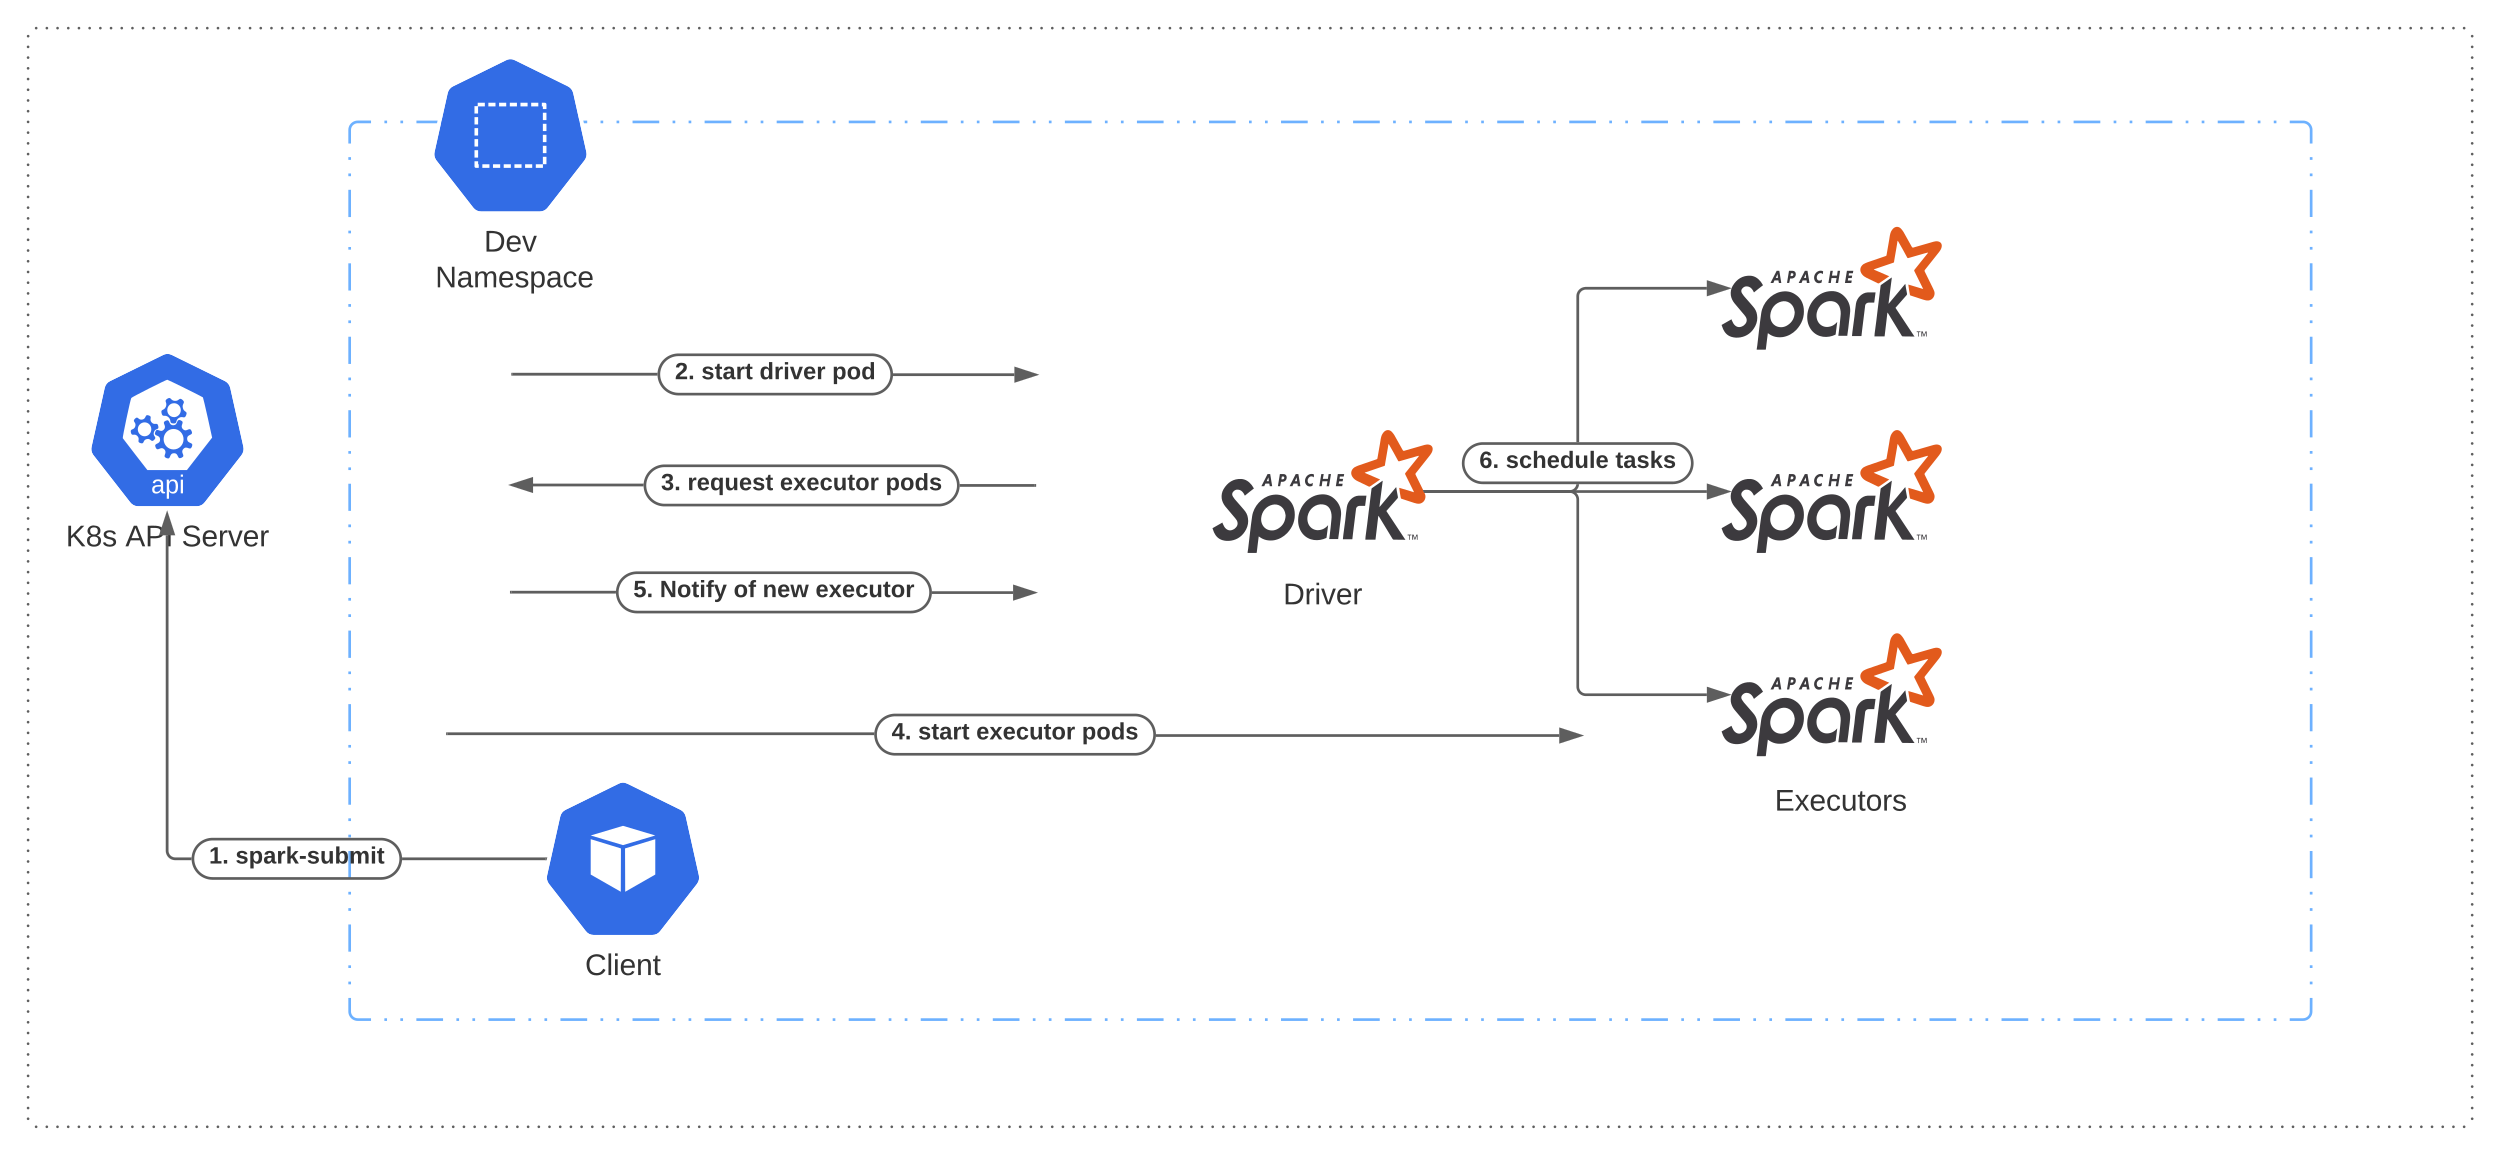 <svg xmlns="http://www.w3.org/2000/svg" xmlns:xlink="http://www.w3.org/1999/xlink" xmlns:lucid="lucid" width="1866" height="862"><g transform="translate(-1595 1441)" lucid:page-tab-id="0_0"><path d="M1500-1500h2000v1000H1500z" fill="#fff"/><path d="M1616-1414a6 6 0 0 1 6-6h1812a6 6 0 0 1 6 6v808a6 6 0 0 1-6 6H1622a6 6 0 0 1-6-6z" fill="#fff"/><path d="M1617-1414c0 .55-.45 1-1 1s-1-.45-1-1 .45-1 1-1 1 .45 1 1zm6-6c0 .55-.45 1-1 1s-1-.45-1-1 .45-1 1-1 1 .45 1 1zm7.98 0c0 .55-.44 1-1 1-.55 0-1-.45-1-1s.45-1 1-1c.56 0 1 .45 1 1zm7.98 0c0 .55-.44 1-1 1-.55 0-1-.45-1-1s.45-1 1-1c.56 0 1 .45 1 1zm8 0c0 .55-.46 1-1 1-.57 0-1-.45-1-1s.43-1 1-1c.54 0 1 .45 1 1zm7.97 0c0 .55-.45 1-1 1s-1-.45-1-1 .45-1 1-1 1 .45 1 1zm7.98 0c0 .55-.44 1-1 1-.54 0-1-.45-1-1s.46-1 1-1c.56 0 1 .45 1 1zm8 0c0 .55-.45 1-1 1-.56 0-1-.45-1-1s.44-1 1-1c.55 0 1 .45 1 1zm7.98 0c0 .55-.45 1-1 1-.56 0-1-.45-1-1s.44-1 1-1c.55 0 1 .45 1 1zm7.98 0c0 .55-.45 1-1 1s-1-.45-1-1 .45-1 1-1 1 .45 1 1zm7.98 0c0 .55-.45 1-1 1s-1-.45-1-1 .45-1 1-1 1 .45 1 1zm7.98 0c0 .55-.44 1-1 1-.55 0-1-.45-1-1s.45-1 1-1c.56 0 1 .45 1 1zm8 0c0 .55-.46 1-1 1-.57 0-1-.45-1-1s.43-1 1-1c.54 0 1 .45 1 1zm7.97 0c0 .55-.46 1-1 1-.56 0-1-.45-1-1s.44-1 1-1c.54 0 1 .45 1 1zm7.97 0c0 .55-.45 1-1 1s-1-.45-1-1 .45-1 1-1 1 .45 1 1zm7.98 0c0 .55-.44 1-1 1-.55 0-1-.45-1-1s.45-1 1-1c.56 0 1 .45 1 1zm8 0c0 .55-.46 1-1 1-.57 0-1-.45-1-1s.43-1 1-1c.54 0 1 .45 1 1zm7.97 0c0 .55-.45 1-1 1s-1-.45-1-1 .45-1 1-1 1 .45 1 1zm7.98 0c0 .55-.45 1-1 1s-1-.45-1-1 .45-1 1-1 1 .45 1 1zm7.98 0c0 .55-.45 1-1 1s-1-.45-1-1 .45-1 1-1 1 .45 1 1zm7.98 0c0 .55-.44 1-1 1-.55 0-1-.45-1-1s.45-1 1-1c.56 0 1 .45 1 1zm8 0c0 .55-.46 1-1 1-.57 0-1-.45-1-1s.43-1 1-1c.54 0 1 .45 1 1zm7.97 0c0 .55-.45 1-1 1s-1-.45-1-1 .45-1 1-1 1 .45 1 1zm7.98 0c0 .55-.43 1-1 1-.54 0-1-.45-1-1s.46-1 1-1c.57 0 1 .45 1 1zm8 0c0 .55-.45 1-1 1-.56 0-1-.45-1-1s.44-1 1-1c.55 0 1 .45 1 1zm7.98 0c0 .55-.45 1-1 1s-1-.45-1-1 .45-1 1-1 1 .45 1 1zm7.98 0c0 .55-.45 1-1 1s-1-.45-1-1 .45-1 1-1 1 .45 1 1zm7.98 0c0 .55-.45 1-1 1s-1-.45-1-1 .45-1 1-1 1 .45 1 1zm7.98 0c0 .55-.44 1-1 1-.55 0-1-.45-1-1s.45-1 1-1c.56 0 1 .45 1 1zm8 0c0 .55-.46 1-1 1-.57 0-1-.45-1-1s.43-1 1-1c.54 0 1 .45 1 1zm7.97 0c0 .55-.46 1-1 1-.56 0-1-.45-1-1s.44-1 1-1c.54 0 1 .45 1 1zm7.97 0c0 .55-.45 1-1 1s-1-.45-1-1 .45-1 1-1 1 .45 1 1zm7.98 0c0 .55-.44 1-1 1-.55 0-1-.45-1-1s.45-1 1-1c.56 0 1 .45 1 1zm8 0c0 .55-.46 1-1 1-.57 0-1-.45-1-1s.43-1 1-1c.54 0 1 .45 1 1zm7.97 0c0 .55-.45 1-1 1s-1-.45-1-1 .45-1 1-1 1 .45 1 1zm7.98 0c0 .55-.45 1-1 1s-1-.45-1-1 .45-1 1-1 1 .45 1 1zm7.98 0c0 .55-.44 1-1 1-.55 0-1-.45-1-1s.45-1 1-1c.56 0 1 .45 1 1zm8 0c0 .55-.46 1-1 1-.57 0-1-.45-1-1s.43-1 1-1c.54 0 1 .45 1 1zm7.97 0c0 .55-.45 1-1 1s-1-.45-1-1 .45-1 1-1 1 .45 1 1zm7.98 0c0 .55-.45 1-1 1s-1-.45-1-1 .45-1 1-1 1 .45 1 1zm7.98 0c0 .55-.43 1-1 1-.54 0-1-.45-1-1s.46-1 1-1c.57 0 1 .45 1 1zm8 0c0 .55-.45 1-1 1-.56 0-1-.45-1-1s.44-1 1-1c.55 0 1 .45 1 1zm7.98 0c0 .55-.45 1-1 1-.56 0-1-.45-1-1s.44-1 1-1c.55 0 1 .45 1 1zm7.98 0c0 .55-.45 1-1 1s-1-.45-1-1 .45-1 1-1 1 .45 1 1zm7.98 0c0 .55-.44 1-1 1-.55 0-1-.45-1-1s.45-1 1-1c.56 0 1 .45 1 1zm7.98 0c0 .55-.44 1-1 1-.55 0-1-.45-1-1s.45-1 1-1c.56 0 1 .45 1 1zm8 0c0 .55-.46 1-1 1-.57 0-1-.45-1-1s.43-1 1-1c.54 0 1 .45 1 1zm7.97 0c0 .55-.46 1-1 1-.56 0-1-.45-1-1s.44-1 1-1c.54 0 1 .45 1 1zm7.97 0c0 .55-.45 1-1 1s-1-.45-1-1 .45-1 1-1 1 .45 1 1zm7.98 0c0 .55-.44 1-1 1-.55 0-1-.45-1-1s.45-1 1-1c.56 0 1 .45 1 1zm8 0c0 .55-.46 1-1 1-.57 0-1-.45-1-1s.43-1 1-1c.54 0 1 .45 1 1zm7.97 0c0 .55-.45 1-1 1s-1-.45-1-1 .45-1 1-1 1 .45 1 1zm7.98 0c0 .55-.45 1-1 1s-1-.45-1-1 .45-1 1-1 1 .45 1 1zm7.98 0c0 .55-.44 1-1 1-.55 0-1-.45-1-1s.45-1 1-1c.56 0 1 .45 1 1zm8 0c0 .55-.46 1-1 1-.57 0-1-.45-1-1s.43-1 1-1c.54 0 1 .45 1 1zm7.97 0c0 .55-.45 1-1 1s-1-.45-1-1 .45-1 1-1 1 .45 1 1zm7.98 0c0 .55-.45 1-1 1s-1-.45-1-1 .45-1 1-1 1 .45 1 1zm7.98 0c0 .55-.43 1-1 1-.54 0-1-.45-1-1s.46-1 1-1c.57 0 1 .45 1 1zm8 0c0 .55-.45 1-1 1-.56 0-1-.45-1-1s.44-1 1-1c.55 0 1 .45 1 1zm7.98 0c0 .55-.45 1-1 1s-1-.45-1-1 .45-1 1-1 1 .45 1 1zm7.98 0c0 .55-.45 1-1 1s-1-.45-1-1 .45-1 1-1 1 .45 1 1zm7.98 0c0 .55-.45 1-1 1s-1-.45-1-1 .45-1 1-1 1 .45 1 1zm8 0c0 .55-.46 1-1 1-.57 0-1-.45-1-1s.43-1 1-1c.54 0 1 .45 1 1zm7.97 0c0 .55-.44 1-1 1-.55 0-1-.45-1-1s.45-1 1-1c.56 0 1 .45 1 1zm8 0c0 .55-.46 1-1 1-.56 0-1-.45-1-1s.44-1 1-1c.54 0 1 .45 1 1zm7.97 0c0 .55-.44 1-1 1-.55 0-1-.45-1-1s.45-1 1-1c.56 0 1 .45 1 1zm8 0c0 .55-.46 1-1 1-.57 0-1-.45-1-1s.43-1 1-1c.54 0 1 .45 1 1zm7.97 0c0 .55-.45 1-1 1-.56 0-1-.45-1-1s.44-1 1-1c.55 0 1 .45 1 1zm7.98 0c0 .55-.45 1-1 1s-1-.45-1-1 .45-1 1-1 1 .45 1 1zm7.98 0c0 .55-.45 1-1 1s-1-.45-1-1 .45-1 1-1 1 .45 1 1zm7.98 0c0 .55-.44 1-1 1-.55 0-1-.45-1-1s.45-1 1-1c.56 0 1 .45 1 1zm8 0c0 .55-.46 1-1 1-.57 0-1-.45-1-1s.43-1 1-1c.54 0 1 .45 1 1zm7.97 0c0 .55-.45 1-1 1s-1-.45-1-1 .45-1 1-1 1 .45 1 1zm7.98 0c0 .55-.45 1-1 1s-1-.45-1-1 .45-1 1-1 1 .45 1 1zm7.98 0c0 .55-.43 1-1 1-.54 0-1-.45-1-1s.46-1 1-1c.57 0 1 .45 1 1zm8 0c0 .55-.45 1-1 1-.56 0-1-.45-1-1s.44-1 1-1c.55 0 1 .45 1 1zm7.98 0c0 .55-.45 1-1 1s-1-.45-1-1 .45-1 1-1 1 .45 1 1zm7.98 0c0 .55-.45 1-1 1s-1-.45-1-1 .45-1 1-1 1 .45 1 1zm7.98 0c0 .55-.44 1-1 1-.55 0-1-.45-1-1s.45-1 1-1c.56 0 1 .45 1 1zm8 0c0 .55-.46 1-1 1-.57 0-1-.45-1-1s.43-1 1-1c.54 0 1 .45 1 1zm7.97 0c0 .55-.44 1-1 1-.54 0-1-.45-1-1s.46-1 1-1c.56 0 1 .45 1 1zm8 0c0 .55-.46 1-1 1-.56 0-1-.45-1-1s.44-1 1-1c.54 0 1 .45 1 1zm7.97 0c0 .55-.45 1-1 1s-1-.45-1-1 .45-1 1-1 1 .45 1 1zm7.98 0c0 .55-.44 1-1 1-.55 0-1-.45-1-1s.45-1 1-1c.56 0 1 .45 1 1zm8 0c0 .55-.46 1-1 1-.57 0-1-.45-1-1s.43-1 1-1c.54 0 1 .45 1 1zm7.97 0c0 .55-.45 1-1 1s-1-.45-1-1 .45-1 1-1 1 .45 1 1zm7.98 0c0 .55-.45 1-1 1s-1-.45-1-1 .45-1 1-1 1 .45 1 1zm8 0c0 .55-.46 1-1 1-.57 0-1-.45-1-1s.43-1 1-1c.54 0 1 .45 1 1zm7.97 0c0 .55-.45 1-1 1s-1-.45-1-1 .45-1 1-1 1 .45 1 1zm7.98 0c0 .55-.45 1-1 1s-1-.45-1-1 .45-1 1-1 1 .45 1 1zm7.98 0c0 .55-.45 1-1 1s-1-.45-1-1 .45-1 1-1 1 .45 1 1zm7.98 0c0 .55-.43 1-1 1-.54 0-1-.45-1-1s.46-1 1-1c.57 0 1 .45 1 1zm8 0c0 .55-.45 1-1 1-.56 0-1-.45-1-1s.44-1 1-1c.55 0 1 .45 1 1zm7.98 0c0 .55-.45 1-1 1s-1-.45-1-1 .45-1 1-1 1 .45 1 1zm7.98 0c0 .55-.45 1-1 1s-1-.45-1-1 .45-1 1-1 1 .45 1 1zm7.98 0c0 .55-.44 1-1 1-.55 0-1-.45-1-1s.45-1 1-1c.56 0 1 .45 1 1zm8 0c0 .55-.46 1-1 1-.57 0-1-.45-1-1s.43-1 1-1c.54 0 1 .45 1 1zm7.97 0c0 .55-.44 1-1 1-.54 0-1-.45-1-1s.46-1 1-1c.56 0 1 .45 1 1zm8 0c0 .55-.46 1-1 1-.56 0-1-.45-1-1s.44-1 1-1c.54 0 1 .45 1 1zm7.97 0c0 .55-.45 1-1 1s-1-.45-1-1 .45-1 1-1 1 .45 1 1zm8 0c0 .55-.46 1-1 1-.57 0-1-.45-1-1s.43-1 1-1c.54 0 1 .45 1 1zm7.97 0c0 .55-.45 1-1 1s-1-.45-1-1 .45-1 1-1 1 .45 1 1zm7.98 0c0 .55-.45 1-1 1s-1-.45-1-1 .45-1 1-1 1 .45 1 1zm7.98 0c0 .55-.44 1-1 1-.55 0-1-.45-1-1s.45-1 1-1c.56 0 1 .45 1 1zm8 0c0 .55-.46 1-1 1-.57 0-1-.45-1-1s.43-1 1-1c.54 0 1 .45 1 1zm7.97 0c0 .55-.45 1-1 1-.56 0-1-.45-1-1s.44-1 1-1c.55 0 1 .45 1 1zm7.98 0c0 .55-.45 1-1 1s-1-.45-1-1 .45-1 1-1 1 .45 1 1zm7.98 0c0 .55-.45 1-1 1s-1-.45-1-1 .45-1 1-1 1 .45 1 1zm7.98 0c0 .55-.43 1-1 1-.54 0-1-.45-1-1s.46-1 1-1c.57 0 1 .45 1 1zm8 0c0 .55-.45 1-1 1s-1-.45-1-1 .45-1 1-1 1 .45 1 1zm7.98 0c0 .55-.45 1-1 1s-1-.45-1-1 .45-1 1-1 1 .45 1 1zm7.98 0c0 .55-.45 1-1 1s-1-.45-1-1 .45-1 1-1 1 .45 1 1zm7.98 0c0 .55-.44 1-1 1-.55 0-1-.45-1-1s.45-1 1-1c.56 0 1 .45 1 1zm8 0c0 .55-.46 1-1 1-.57 0-1-.45-1-1s.43-1 1-1c.54 0 1 .45 1 1zm7.97 0c0 .55-.44 1-1 1-.54 0-1-.45-1-1s.46-1 1-1c.56 0 1 .45 1 1zm8 0c0 .55-.46 1-1 1-.56 0-1-.45-1-1s.44-1 1-1c.54 0 1 .45 1 1zm7.97 0c0 .55-.44 1-1 1-.55 0-1-.45-1-1s.45-1 1-1c.56 0 1 .45 1 1zm8 0c0 .55-.46 1-1 1-.57 0-1-.45-1-1s.43-1 1-1c.54 0 1 .45 1 1zm7.97 0c0 .55-.45 1-1 1s-1-.45-1-1 .45-1 1-1 1 .45 1 1zm7.98 0c0 .55-.45 1-1 1s-1-.45-1-1 .45-1 1-1 1 .45 1 1zm7.98 0c0 .55-.45 1-1 1s-1-.45-1-1 .45-1 1-1 1 .45 1 1zm8 0c0 .55-.46 1-1 1-.57 0-1-.45-1-1s.43-1 1-1c.54 0 1 .45 1 1zm7.97 0c0 .55-.45 1-1 1s-1-.45-1-1 .45-1 1-1 1 .45 1 1zm7.98 0c0 .55-.45 1-1 1s-1-.45-1-1 .45-1 1-1 1 .45 1 1zm7.98 0c0 .55-.44 1-1 1-.55 0-1-.45-1-1s.45-1 1-1c.56 0 1 .45 1 1zm8 0c0 .55-.46 1-1 1-.57 0-1-.45-1-1s.43-1 1-1c.54 0 1 .45 1 1zm7.97 0c0 .55-.45 1-1 1-.56 0-1-.45-1-1s.44-1 1-1c.55 0 1 .45 1 1zm7.98 0c0 .55-.45 1-1 1s-1-.45-1-1 .45-1 1-1 1 .45 1 1zm7.98 0c0 .55-.45 1-1 1s-1-.45-1-1 .45-1 1-1 1 .45 1 1zm7.98 0c0 .55-.44 1-1 1-.55 0-1-.45-1-1s.45-1 1-1c.56 0 1 .45 1 1zm8 0c0 .55-.46 1-1 1-.56 0-1-.45-1-1s.44-1 1-1c.54 0 1 .45 1 1zm7.97 0c0 .55-.44 1-1 1-.54 0-1-.45-1-1s.46-1 1-1c.56 0 1 .45 1 1zm8 0c0 .55-.46 1-1 1-.56 0-1-.45-1-1s.44-1 1-1c.54 0 1 .45 1 1zm7.97 0c0 .55-.44 1-1 1-.55 0-1-.45-1-1s.45-1 1-1c.56 0 1 .45 1 1zm8 0c0 .55-.46 1-1 1-.57 0-1-.45-1-1s.43-1 1-1c.54 0 1 .45 1 1zm7.97 0c0 .55-.45 1-1 1s-1-.45-1-1 .45-1 1-1 1 .45 1 1zm7.98 0c0 .55-.45 1-1 1s-1-.45-1-1 .45-1 1-1 1 .45 1 1zm7.98 0c0 .55-.44 1-1 1-.55 0-1-.45-1-1s.45-1 1-1c.56 0 1 .45 1 1zm8 0c0 .55-.46 1-1 1-.57 0-1-.45-1-1s.43-1 1-1c.54 0 1 .45 1 1zm7.97 0c0 .55-.45 1-1 1s-1-.45-1-1 .45-1 1-1 1 .45 1 1zm7.98 0c0 .55-.45 1-1 1s-1-.45-1-1 .45-1 1-1 1 .45 1 1zm7.98 0c0 .55-.45 1-1 1s-1-.45-1-1 .45-1 1-1 1 .45 1 1zm7.98 0c0 .55-.43 1-1 1-.54 0-1-.45-1-1s.46-1 1-1c.57 0 1 .45 1 1zm8 0c0 .55-.45 1-1 1s-1-.45-1-1 .45-1 1-1 1 .45 1 1zm7.98 0c0 .55-.45 1-1 1s-1-.45-1-1 .45-1 1-1 1 .45 1 1zm7.98 0c0 .55-.45 1-1 1s-1-.45-1-1 .45-1 1-1 1 .45 1 1zm8 0c0 .55-.46 1-1 1-.57 0-1-.45-1-1s.43-1 1-1c.54 0 1 .45 1 1zm7.97 0c0 .55-.45 1-1 1s-1-.45-1-1 .45-1 1-1 1 .45 1 1zm7.98 0c0 .55-.44 1-1 1-.54 0-1-.45-1-1s.46-1 1-1c.56 0 1 .45 1 1zm8 0c0 .55-.46 1-1 1-.56 0-1-.45-1-1s.44-1 1-1c.54 0 1 .45 1 1zm7.97 0c0 .55-.44 1-1 1-.55 0-1-.45-1-1s.45-1 1-1c.56 0 1 .45 1 1zm8 0c0 .55-.46 1-1 1-.57 0-1-.45-1-1s.43-1 1-1c.54 0 1 .45 1 1zm7.97 0c0 .55-.45 1-1 1s-1-.45-1-1 .45-1 1-1 1 .45 1 1zm7.98 0c0 .55-.45 1-1 1s-1-.45-1-1 .45-1 1-1 1 .45 1 1zm7.98 0c0 .55-.44 1-1 1-.55 0-1-.45-1-1s.45-1 1-1c.56 0 1 .45 1 1zm8 0c0 .55-.46 1-1 1-.57 0-1-.45-1-1s.43-1 1-1c.54 0 1 .45 1 1zm7.97 0c0 .55-.45 1-1 1s-1-.45-1-1 .45-1 1-1 1 .45 1 1zm7.98 0c0 .55-.45 1-1 1s-1-.45-1-1 .45-1 1-1 1 .45 1 1zm7.98 0c0 .55-.44 1-1 1-.55 0-1-.45-1-1s.45-1 1-1c.56 0 1 .45 1 1zm8 0c0 .55-.46 1-1 1-.57 0-1-.45-1-1s.43-1 1-1c.54 0 1 .45 1 1zm7.97 0c0 .55-.45 1-1 1s-1-.45-1-1 .45-1 1-1 1 .45 1 1zm7.98 0c0 .55-.45 1-1 1s-1-.45-1-1 .45-1 1-1 1 .45 1 1zm7.98 0c0 .55-.44 1-1 1-.55 0-1-.45-1-1s.45-1 1-1c.56 0 1 .45 1 1zm8 0c0 .55-.46 1-1 1-.57 0-1-.45-1-1s.43-1 1-1c.54 0 1 .45 1 1zm7.97 0c0 .55-.45 1-1 1-.56 0-1-.45-1-1s.44-1 1-1c.55 0 1 .45 1 1zm7.98 0c0 .55-.44 1-1 1-.54 0-1-.45-1-1s.46-1 1-1c.56 0 1 .45 1 1zm8 0c0 .55-.45 1-1 1-.56 0-1-.45-1-1s.44-1 1-1c.55 0 1 .45 1 1zm7.97 0c0 .55-.44 1-1 1-.55 0-1-.45-1-1s.45-1 1-1c.56 0 1 .45 1 1zm8 0c0 .55-.46 1-1 1-.57 0-1-.45-1-1s.43-1 1-1c.54 0 1 .45 1 1zm7.97 0c0 .55-.45 1-1 1s-1-.45-1-1 .45-1 1-1 1 .45 1 1zm7.98 0c0 .55-.45 1-1 1s-1-.45-1-1 .45-1 1-1 1 .45 1 1zm7.98 0c0 .55-.44 1-1 1-.55 0-1-.45-1-1s.45-1 1-1c.56 0 1 .45 1 1zm8 0c0 .55-.46 1-1 1-.57 0-1-.45-1-1s.43-1 1-1c.54 0 1 .45 1 1zm7.97 0c0 .55-.45 1-1 1s-1-.45-1-1 .45-1 1-1 1 .45 1 1zm7.98 0c0 .55-.45 1-1 1s-1-.45-1-1 .45-1 1-1 1 .45 1 1zm7.98 0c0 .55-.44 1-1 1-.55 0-1-.45-1-1s.45-1 1-1c.56 0 1 .45 1 1zm8 0c0 .55-.46 1-1 1-.57 0-1-.45-1-1s.43-1 1-1c.54 0 1 .45 1 1zm7.97 0c0 .55-.45 1-1 1s-1-.45-1-1 .45-1 1-1 1 .45 1 1zm7.98 0c0 .55-.45 1-1 1s-1-.45-1-1 .45-1 1-1 1 .45 1 1zm7.98 0c0 .55-.44 1-1 1-.55 0-1-.45-1-1s.45-1 1-1c.56 0 1 .45 1 1zm8 0c0 .55-.46 1-1 1-.57 0-1-.45-1-1s.43-1 1-1c.54 0 1 .45 1 1zm7.97 0c0 .55-.45 1-1 1s-1-.45-1-1 .45-1 1-1 1 .45 1 1zm7.98 0c0 .55-.44 1-1 1-.54 0-1-.45-1-1s.46-1 1-1c.56 0 1 .45 1 1zm8 0c0 .55-.46 1-1 1-.56 0-1-.45-1-1s.44-1 1-1c.54 0 1 .45 1 1zm7.97 0c0 .55-.44 1-1 1-.55 0-1-.45-1-1s.45-1 1-1c.56 0 1 .45 1 1zm8 0c0 .55-.46 1-1 1-.57 0-1-.45-1-1s.43-1 1-1c.54 0 1 .45 1 1zm7.97 0c0 .55-.45 1-1 1s-1-.45-1-1 .45-1 1-1 1 .45 1 1zm7.98 0c0 .55-.44 1-1 1-.55 0-1-.45-1-1s.45-1 1-1c.56 0 1 .45 1 1zm8 0c0 .55-.46 1-1 1-.57 0-1-.45-1-1s.43-1 1-1c.54 0 1 .45 1 1zm7.97 0c0 .55-.46 1-1 1-.56 0-1-.45-1-1s.44-1 1-1c.54 0 1 .45 1 1zm7.97 0c0 .55-.45 1-1 1s-1-.45-1-1 .45-1 1-1 1 .45 1 1zm7.98 0c0 .55-.45 1-1 1s-1-.45-1-1 .45-1 1-1 1 .45 1 1zm7.98 0c0 .55-.44 1-1 1-.55 0-1-.45-1-1s.45-1 1-1c.56 0 1 .45 1 1zm8 0c0 .55-.46 1-1 1-.57 0-1-.45-1-1s.43-1 1-1c.54 0 1 .45 1 1zm7.97 0c0 .55-.45 1-1 1s-1-.45-1-1 .45-1 1-1 1 .45 1 1zm7.98 0c0 .55-.45 1-1 1s-1-.45-1-1 .45-1 1-1 1 .45 1 1zm7.98 0c0 .55-.44 1-1 1-.55 0-1-.45-1-1s.45-1 1-1c.56 0 1 .45 1 1zm8 0c0 .55-.46 1-1 1-.57 0-1-.45-1-1s.43-1 1-1c.54 0 1 .45 1 1zm7.97 0c0 .55-.45 1-1 1s-1-.45-1-1 .45-1 1-1 1 .45 1 1zm7.98 0c0 .55-.44 1-1 1-.54 0-1-.45-1-1s.46-1 1-1c.56 0 1 .45 1 1zm8 0c0 .55-.45 1-1 1-.56 0-1-.45-1-1s.44-1 1-1c.55 0 1 .45 1 1zm7.98 0c0 .55-.45 1-1 1-.56 0-1-.45-1-1s.44-1 1-1c.55 0 1 .45 1 1zm7.98 0c0 .55-.45 1-1 1s-1-.45-1-1 .45-1 1-1 1 .45 1 1zm7.98 0c0 .55-.45 1-1 1s-1-.45-1-1 .45-1 1-1 1 .45 1 1zm7.98 0c0 .55-.45 1-1 1s-1-.45-1-1 .45-1 1-1 1 .45 1 1zm8 0c0 .55-.46 1-1 1-.57 0-1-.45-1-1s.43-1 1-1c.54 0 1 .45 1 1zm7.97 0c0 .55-.46 1-1 1-.57 0-1-.45-1-1s.43-1 1-1c.54 0 1 .45 1 1zm7.97 0c0 .55-.45 1-1 1s-1-.45-1-1 .45-1 1-1 1 .45 1 1zm7.98 0c0 .55-.44 1-1 1-.55 0-1-.45-1-1s.45-1 1-1c.56 0 1 .45 1 1zm8 0c0 .55-.46 1-1 1-.57 0-1-.45-1-1s.43-1 1-1c.54 0 1 .45 1 1zm7.97 0c0 .55-.45 1-1 1-.56 0-1-.45-1-1s.44-1 1-1c.55 0 1 .45 1 1zm7.98 0c0 .55-.45 1-1 1s-1-.45-1-1 .45-1 1-1 1 .45 1 1zm7.98 0c0 .55-.45 1-1 1s-1-.45-1-1 .45-1 1-1 1 .45 1 1zm7.98 0c0 .55-.44 1-1 1-.55 0-1-.45-1-1s.45-1 1-1c.56 0 1 .45 1 1zm8 0c0 .55-.46 1-1 1-.57 0-1-.45-1-1s.43-1 1-1c.54 0 1 .45 1 1zm7.97 0c0 .55-.45 1-1 1s-1-.45-1-1 .45-1 1-1 1 .45 1 1zm7.98 0c0 .55-.44 1-1 1-.54 0-1-.45-1-1s.46-1 1-1c.56 0 1 .45 1 1zm8 0c0 .55-.45 1-1 1-.56 0-1-.45-1-1s.44-1 1-1c.55 0 1 .45 1 1zm7.98 0c0 .55-.45 1-1 1-.56 0-1-.45-1-1s.44-1 1-1c.55 0 1 .45 1 1zm7.98 0c0 .55-.45 1-1 1s-1-.45-1-1 .45-1 1-1 1 .45 1 1zm7.98 0c0 .55-.45 1-1 1s-1-.45-1-1 .45-1 1-1 1 .45 1 1zm7.98 0c0 .55-.44 1-1 1-.55 0-1-.45-1-1s.45-1 1-1c.56 0 1 .45 1 1zm8 0c0 .55-.46 1-1 1-.57 0-1-.45-1-1s.43-1 1-1c.54 0 1 .45 1 1zm7.97 0c0 .55-.46 1-1 1-.56 0-1-.45-1-1s.44-1 1-1c.54 0 1 .45 1 1zm7.97 0c0 .55-.45 1-1 1s-1-.45-1-1 .45-1 1-1 1 .45 1 1zm7.98 0c0 .55-.45 1-1 1s-1-.45-1-1 .45-1 1-1 1 .45 1 1zm7.98 0c0 .55-.44 1-1 1-.55 0-1-.45-1-1s.45-1 1-1c.56 0 1 .45 1 1zm8 0c0 .55-.46 1-1 1-.57 0-1-.45-1-1s.43-1 1-1c.54 0 1 .45 1 1zm7.97 0c0 .55-.45 1-1 1s-1-.45-1-1 .45-1 1-1 1 .45 1 1zm6 6c0 .55-.45 1-1 1s-1-.45-1-1 .45-1 1-1 1 .45 1 1zm0 8c0 .55-.45 1-1 1s-1-.45-1-1 .45-1 1-1 1 .45 1 1zm0 8c0 .55-.45 1-1 1s-1-.45-1-1 .45-1 1-1 1 .45 1 1zm0 8c0 .55-.45 1-1 1s-1-.45-1-1 .45-1 1-1 1 .45 1 1zm0 8c0 .55-.45 1-1 1s-1-.45-1-1 .45-1 1-1 1 .45 1 1zm0 8c0 .55-.45 1-1 1s-1-.45-1-1 .45-1 1-1 1 .45 1 1zm0 8c0 .55-.45 1-1 1s-1-.45-1-1 .45-1 1-1 1 .45 1 1zm0 8c0 .55-.45 1-1 1s-1-.45-1-1 .45-1 1-1 1 .45 1 1zm0 8c0 .55-.45 1-1 1s-1-.45-1-1 .45-1 1-1 1 .45 1 1zm0 8c0 .55-.45 1-1 1s-1-.45-1-1 .45-1 1-1 1 .45 1 1zm0 8c0 .55-.45 1-1 1s-1-.45-1-1 .45-1 1-1 1 .45 1 1zm0 8c0 .55-.45 1-1 1s-1-.45-1-1 .45-1 1-1 1 .45 1 1zm0 8c0 .55-.45 1-1 1s-1-.45-1-1 .45-1 1-1 1 .45 1 1zm0 8c0 .55-.45 1-1 1s-1-.45-1-1 .45-1 1-1 1 .45 1 1zm0 8c0 .55-.45 1-1 1s-1-.45-1-1 .45-1 1-1 1 .45 1 1zm0 8c0 .55-.45 1-1 1s-1-.45-1-1 .45-1 1-1 1 .45 1 1zm0 8c0 .55-.45 1-1 1s-1-.45-1-1 .45-1 1-1 1 .45 1 1zm0 8c0 .55-.45 1-1 1s-1-.45-1-1 .45-1 1-1 1 .45 1 1zm0 8c0 .55-.45 1-1 1s-1-.45-1-1 .45-1 1-1 1 .45 1 1zm0 8c0 .55-.45 1-1 1s-1-.45-1-1 .45-1 1-1 1 .45 1 1zm0 8c0 .55-.45 1-1 1s-1-.45-1-1 .45-1 1-1 1 .45 1 1zm0 8c0 .55-.45 1-1 1s-1-.45-1-1 .45-1 1-1 1 .45 1 1zm0 8c0 .55-.45 1-1 1s-1-.45-1-1 .45-1 1-1 1 .45 1 1zm0 8c0 .55-.45 1-1 1s-1-.45-1-1 .45-1 1-1 1 .45 1 1zm0 8c0 .55-.45 1-1 1s-1-.45-1-1 .45-1 1-1 1 .45 1 1zm0 8c0 .55-.45 1-1 1s-1-.45-1-1 .45-1 1-1 1 .45 1 1zm0 8c0 .55-.45 1-1 1s-1-.45-1-1 .45-1 1-1 1 .45 1 1zm0 8c0 .55-.45 1-1 1s-1-.45-1-1 .45-1 1-1 1 .45 1 1zm0 8c0 .55-.45 1-1 1s-1-.45-1-1 .45-1 1-1 1 .45 1 1zm0 8c0 .55-.45 1-1 1s-1-.45-1-1 .45-1 1-1 1 .45 1 1zm0 8c0 .55-.45 1-1 1s-1-.45-1-1 .45-1 1-1 1 .45 1 1zm0 8c0 .55-.45 1-1 1s-1-.45-1-1 .45-1 1-1 1 .45 1 1zm0 8c0 .55-.45 1-1 1s-1-.45-1-1 .45-1 1-1 1 .45 1 1zm0 8c0 .55-.45 1-1 1s-1-.45-1-1 .45-1 1-1 1 .45 1 1zm0 8c0 .55-.45 1-1 1s-1-.45-1-1 .45-1 1-1 1 .45 1 1zm0 8c0 .55-.45 1-1 1s-1-.45-1-1 .45-1 1-1 1 .45 1 1zm0 8c0 .55-.45 1-1 1s-1-.45-1-1 .45-1 1-1 1 .45 1 1zm0 8c0 .55-.45 1-1 1s-1-.45-1-1 .45-1 1-1 1 .45 1 1zm0 8c0 .55-.45 1-1 1s-1-.45-1-1 .45-1 1-1 1 .45 1 1zm0 8c0 .55-.45 1-1 1s-1-.45-1-1 .45-1 1-1 1 .45 1 1zm0 8c0 .55-.45 1-1 1s-1-.45-1-1 .45-1 1-1 1 .45 1 1zm0 8c0 .55-.45 1-1 1s-1-.45-1-1 .45-1 1-1 1 .45 1 1zm0 8c0 .55-.45 1-1 1s-1-.45-1-1 .45-1 1-1 1 .45 1 1zm0 8c0 .55-.45 1-1 1s-1-.45-1-1 .45-1 1-1 1 .45 1 1zm0 8c0 .55-.45 1-1 1s-1-.45-1-1 .45-1 1-1 1 .45 1 1zm0 8c0 .55-.45 1-1 1s-1-.45-1-1 .45-1 1-1 1 .45 1 1zm0 8c0 .55-.45 1-1 1s-1-.45-1-1 .45-1 1-1 1 .45 1 1zm0 8c0 .55-.45 1-1 1s-1-.45-1-1 .45-1 1-1 1 .45 1 1zm0 8c0 .55-.45 1-1 1s-1-.45-1-1 .45-1 1-1 1 .45 1 1zm0 8c0 .55-.45 1-1 1s-1-.45-1-1 .45-1 1-1 1 .45 1 1zm0 8c0 .55-.45 1-1 1s-1-.45-1-1 .45-1 1-1 1 .45 1 1zm0 8c0 .55-.45 1-1 1s-1-.45-1-1 .45-1 1-1 1 .45 1 1zm0 8c0 .55-.45 1-1 1s-1-.45-1-1 .45-1 1-1 1 .45 1 1zm0 8c0 .55-.45 1-1 1s-1-.45-1-1 .45-1 1-1 1 .45 1 1zm0 8c0 .55-.45 1-1 1s-1-.45-1-1 .45-1 1-1 1 .45 1 1zm0 8c0 .55-.45 1-1 1s-1-.45-1-1 .45-1 1-1 1 .45 1 1zm0 8c0 .55-.45 1-1 1s-1-.45-1-1 .45-1 1-1 1 .45 1 1zm0 8c0 .55-.45 1-1 1s-1-.45-1-1 .45-1 1-1 1 .45 1 1zm0 8c0 .55-.45 1-1 1s-1-.45-1-1 .45-1 1-1 1 .45 1 1zm0 8c0 .55-.45 1-1 1s-1-.45-1-1 .45-1 1-1 1 .45 1 1zm0 8c0 .55-.45 1-1 1s-1-.45-1-1 .45-1 1-1 1 .45 1 1zm0 8c0 .55-.45 1-1 1s-1-.45-1-1 .45-1 1-1 1 .45 1 1zm0 8c0 .55-.45 1-1 1s-1-.45-1-1 .45-1 1-1 1 .45 1 1zm0 8c0 .55-.45 1-1 1s-1-.45-1-1 .45-1 1-1 1 .45 1 1zm0 8c0 .55-.45 1-1 1s-1-.45-1-1 .45-1 1-1 1 .45 1 1zm0 8c0 .55-.45 1-1 1s-1-.45-1-1 .45-1 1-1 1 .45 1 1zm0 8c0 .55-.45 1-1 1s-1-.45-1-1 .45-1 1-1 1 .45 1 1zm0 8c0 .55-.45 1-1 1s-1-.45-1-1 .45-1 1-1 1 .45 1 1zm0 8c0 .55-.45 1-1 1s-1-.45-1-1 .45-1 1-1 1 .45 1 1zm0 8c0 .55-.45 1-1 1s-1-.45-1-1 .45-1 1-1 1 .45 1 1zm0 8c0 .55-.45 1-1 1s-1-.45-1-1 .45-1 1-1 1 .45 1 1zm0 8c0 .55-.45 1-1 1s-1-.45-1-1 .45-1 1-1 1 .45 1 1zm0 8c0 .55-.45 1-1 1s-1-.45-1-1 .45-1 1-1 1 .45 1 1zm0 8c0 .55-.45 1-1 1s-1-.45-1-1 .45-1 1-1 1 .45 1 1zm0 8c0 .55-.45 1-1 1s-1-.45-1-1 .45-1 1-1 1 .45 1 1zm0 8c0 .55-.45 1-1 1s-1-.45-1-1 .45-1 1-1 1 .45 1 1zm0 8c0 .55-.45 1-1 1s-1-.45-1-1 .45-1 1-1 1 .45 1 1zm0 8c0 .55-.45 1-1 1s-1-.45-1-1 .45-1 1-1 1 .45 1 1zm0 8c0 .55-.45 1-1 1s-1-.45-1-1 .45-1 1-1 1 .45 1 1zm0 8c0 .55-.45 1-1 1s-1-.45-1-1 .45-1 1-1 1 .45 1 1zm0 8c0 .55-.45 1-1 1s-1-.45-1-1 .45-1 1-1 1 .45 1 1zm0 8c0 .55-.45 1-1 1s-1-.45-1-1 .45-1 1-1 1 .45 1 1zm0 8c0 .55-.45 1-1 1s-1-.45-1-1 .45-1 1-1 1 .45 1 1zm0 8c0 .55-.45 1-1 1s-1-.45-1-1 .45-1 1-1 1 .45 1 1zm0 8c0 .55-.45 1-1 1s-1-.45-1-1 .45-1 1-1 1 .45 1 1zm0 8c0 .55-.45 1-1 1s-1-.45-1-1 .45-1 1-1 1 .45 1 1zm0 8c0 .55-.45 1-1 1s-1-.45-1-1 .45-1 1-1 1 .45 1 1zm0 8c0 .55-.45 1-1 1s-1-.45-1-1 .45-1 1-1 1 .45 1 1zm0 8c0 .55-.45 1-1 1s-1-.45-1-1 .45-1 1-1 1 .45 1 1zm0 8c0 .55-.45 1-1 1s-1-.45-1-1 .45-1 1-1 1 .45 1 1zm0 8c0 .55-.45 1-1 1s-1-.45-1-1 .45-1 1-1 1 .45 1 1zm0 8c0 .55-.45 1-1 1s-1-.45-1-1 .45-1 1-1 1 .45 1 1zm0 8c0 .55-.45 1-1 1s-1-.45-1-1 .45-1 1-1 1 .45 1 1zm0 8c0 .55-.45 1-1 1s-1-.45-1-1 .45-1 1-1 1 .45 1 1zm0 8c0 .55-.45 1-1 1s-1-.45-1-1 .45-1 1-1 1 .45 1 1zm0 8c0 .55-.45 1-1 1s-1-.45-1-1 .45-1 1-1 1 .45 1 1zm0 8c0 .55-.45 1-1 1s-1-.45-1-1 .45-1 1-1 1 .45 1 1zm0 8c0 .55-.45 1-1 1s-1-.45-1-1 .45-1 1-1 1 .45 1 1zm0 8c0 .55-.45 1-1 1s-1-.45-1-1 .45-1 1-1 1 .45 1 1zm0 8c0 .55-.45 1-1 1s-1-.45-1-1 .45-1 1-1 1 .45 1 1zm0 8c0 .55-.45 1-1 1s-1-.45-1-1 .45-1 1-1 1 .45 1 1zm0 8c0 .55-.45 1-1 1s-1-.45-1-1 .45-1 1-1 1 .45 1 1zm-6 6c0 .55-.45 1-1 1s-1-.45-1-1 .45-1 1-1 1 .45 1 1zm-7.98 0c0 .55-.45 1-1 1s-1-.45-1-1 .45-1 1-1 1 .45 1 1zm-8 0c0 .55-.43 1-1 1-.54 0-1-.45-1-1s.46-1 1-1c.57 0 1 .45 1 1zm-7.97 0c0 .55-.45 1-1 1s-1-.45-1-1 .45-1 1-1 1 .45 1 1zm-7.98 0c0 .55-.45 1-1 1s-1-.45-1-1 .45-1 1-1 1 .45 1 1zm-7.98 0c0 .55-.46 1-1 1-.56 0-1-.45-1-1s.44-1 1-1c.54 0 1 .45 1 1zm-8 0c0 .55-.44 1-1 1-.55 0-1-.45-1-1s.45-1 1-1c.56 0 1 .45 1 1zm-7.98 0c0 .55-.44 1-1 1-.55 0-1-.45-1-1s.45-1 1-1c.56 0 1 .45 1 1zm-7.98 0c0 .55-.45 1-1 1s-1-.45-1-1 .45-1 1-1 1 .45 1 1zm-7.98 0c0 .55-.45 1-1 1s-1-.45-1-1 .45-1 1-1 1 .45 1 1zm-7.98 0c0 .55-.45 1-1 1-.56 0-1-.45-1-1s.44-1 1-1c.55 0 1 .45 1 1zm-8 0c0 .55-.43 1-1 1-.54 0-1-.45-1-1s.46-1 1-1c.57 0 1 .45 1 1zm-7.97 0c0 .55-.44 1-1 1-.54 0-1-.45-1-1s.46-1 1-1c.56 0 1 .45 1 1zm-7.97 0c0 .55-.45 1-1 1s-1-.45-1-1 .45-1 1-1 1 .45 1 1zm-7.98 0c0 .55-.45 1-1 1-.56 0-1-.45-1-1s.44-1 1-1c.55 0 1 .45 1 1zm-8 0c0 .55-.43 1-1 1-.54 0-1-.45-1-1s.46-1 1-1c.57 0 1 .45 1 1zm-7.97 0c0 .55-.45 1-1 1s-1-.45-1-1 .45-1 1-1 1 .45 1 1zm-7.98 0c0 .55-.45 1-1 1s-1-.45-1-1 .45-1 1-1 1 .45 1 1zm-7.98 0c0 .55-.45 1-1 1-.56 0-1-.45-1-1s.44-1 1-1c.55 0 1 .45 1 1zm-8 0c0 .55-.43 1-1 1-.54 0-1-.45-1-1s.46-1 1-1c.57 0 1 .45 1 1zm-7.97 0c0 .55-.44 1-1 1-.55 0-1-.45-1-1s.45-1 1-1c.56 0 1 .45 1 1zm-7.98 0c0 .55-.45 1-1 1s-1-.45-1-1 .45-1 1-1 1 .45 1 1zm-7.98 0c0 .55-.46 1-1 1-.57 0-1-.45-1-1s.43-1 1-1c.54 0 1 .45 1 1zm-8 0c0 .55-.44 1-1 1-.55 0-1-.45-1-1s.45-1 1-1c.56 0 1 .45 1 1zm-7.98 0c0 .55-.45 1-1 1s-1-.45-1-1 .45-1 1-1 1 .45 1 1zm-7.98 0c0 .55-.45 1-1 1s-1-.45-1-1 .45-1 1-1 1 .45 1 1zm-7.98 0c0 .55-.45 1-1 1s-1-.45-1-1 .45-1 1-1 1 .45 1 1zm-7.98 0c0 .55-.45 1-1 1-.56 0-1-.45-1-1s.44-1 1-1c.55 0 1 .45 1 1zm-8 0c0 .55-.43 1-1 1-.54 0-1-.45-1-1s.46-1 1-1c.57 0 1 .45 1 1zm-7.97 0c0 .55-.44 1-1 1-.54 0-1-.45-1-1s.46-1 1-1c.56 0 1 .45 1 1zm-7.97 0c0 .55-.45 1-1 1s-1-.45-1-1 .45-1 1-1 1 .45 1 1zm-7.98 0c0 .55-.45 1-1 1-.56 0-1-.45-1-1s.44-1 1-1c.55 0 1 .45 1 1zm-8 0c0 .55-.43 1-1 1-.54 0-1-.45-1-1s.46-1 1-1c.57 0 1 .45 1 1zm-7.97 0c0 .55-.45 1-1 1s-1-.45-1-1 .45-1 1-1 1 .45 1 1zm-7.98 0c0 .55-.45 1-1 1s-1-.45-1-1 .45-1 1-1 1 .45 1 1zm-7.98 0c0 .55-.45 1-1 1-.56 0-1-.45-1-1s.44-1 1-1c.55 0 1 .45 1 1zm-8 0c0 .55-.43 1-1 1-.54 0-1-.45-1-1s.46-1 1-1c.57 0 1 .45 1 1zm-7.97 0c0 .55-.45 1-1 1s-1-.45-1-1 .45-1 1-1 1 .45 1 1zm-7.98 0c0 .55-.45 1-1 1s-1-.45-1-1 .45-1 1-1 1 .45 1 1zm-7.98 0c0 .55-.46 1-1 1-.56 0-1-.45-1-1s.44-1 1-1c.54 0 1 .45 1 1zm-8 0c0 .55-.44 1-1 1-.55 0-1-.45-1-1s.45-1 1-1c.56 0 1 .45 1 1zm-7.98 0c0 .55-.44 1-1 1-.55 0-1-.45-1-1s.45-1 1-1c.56 0 1 .45 1 1zm-7.98 0c0 .55-.45 1-1 1s-1-.45-1-1 .45-1 1-1 1 .45 1 1zm-7.98 0c0 .55-.45 1-1 1-.56 0-1-.45-1-1s.44-1 1-1c.55 0 1 .45 1 1zm-8 0c0 .55-.43 1-1 1-.54 0-1-.45-1-1s.46-1 1-1c.57 0 1 .45 1 1zm-7.97 0c0 .55-.46 1-1 1-.56 0-1-.45-1-1s.44-1 1-1c.54 0 1 .45 1 1zm-8 0c0 .55-.44 1-1 1-.54 0-1-.45-1-1s.46-1 1-1c.56 0 1 .45 1 1zm-7.97 0c0 .55-.45 1-1 1s-1-.45-1-1 .45-1 1-1 1 .45 1 1zm-7.98 0c0 .55-.45 1-1 1-.56 0-1-.45-1-1s.44-1 1-1c.55 0 1 .45 1 1zm-8 0c0 .55-.43 1-1 1-.54 0-1-.45-1-1s.46-1 1-1c.57 0 1 .45 1 1zm-7.97 0c0 .55-.45 1-1 1s-1-.45-1-1 .45-1 1-1 1 .45 1 1zm-7.98 0c0 .55-.45 1-1 1s-1-.45-1-1 .45-1 1-1 1 .45 1 1zm-7.98 0c0 .55-.45 1-1 1-.56 0-1-.45-1-1s.44-1 1-1c.55 0 1 .45 1 1zm-8 0c0 .55-.43 1-1 1-.54 0-1-.45-1-1s.46-1 1-1c.57 0 1 .45 1 1zm-7.97 0c0 .55-.45 1-1 1s-1-.45-1-1 .45-1 1-1 1 .45 1 1zm-7.98 0c0 .55-.45 1-1 1s-1-.45-1-1 .45-1 1-1 1 .45 1 1zm-7.98 0c0 .55-.46 1-1 1-.57 0-1-.45-1-1s.43-1 1-1c.54 0 1 .45 1 1zm-8 0c0 .55-.44 1-1 1-.55 0-1-.45-1-1s.45-1 1-1c.56 0 1 .45 1 1zm-7.98 0c0 .55-.45 1-1 1s-1-.45-1-1 .45-1 1-1 1 .45 1 1zm-7.98 0c0 .55-.45 1-1 1s-1-.45-1-1 .45-1 1-1 1 .45 1 1zm-7.98 0c0 .55-.45 1-1 1s-1-.45-1-1 .45-1 1-1 1 .45 1 1zm-8 0c0 .55-.43 1-1 1-.54 0-1-.45-1-1s.46-1 1-1c.57 0 1 .45 1 1zm-7.97 0c0 .55-.45 1-1 1-.56 0-1-.45-1-1s.44-1 1-1c.55 0 1 .45 1 1zm-8 0c0 .55-.44 1-1 1-.54 0-1-.45-1-1s.46-1 1-1c.56 0 1 .45 1 1zm-7.97 0c0 .55-.45 1-1 1-.56 0-1-.45-1-1s.44-1 1-1c.55 0 1 .45 1 1zm-8 0c0 .55-.43 1-1 1-.54 0-1-.45-1-1s.46-1 1-1c.57 0 1 .45 1 1zm-7.97 0c0 .55-.44 1-1 1-.55 0-1-.45-1-1s.45-1 1-1c.56 0 1 .45 1 1zm-7.98 0c0 .55-.45 1-1 1s-1-.45-1-1 .45-1 1-1 1 .45 1 1zm-7.98 0c0 .55-.45 1-1 1s-1-.45-1-1 .45-1 1-1 1 .45 1 1zm-7.98 0c0 .55-.45 1-1 1-.56 0-1-.45-1-1s.44-1 1-1c.55 0 1 .45 1 1zm-8 0c0 .55-.43 1-1 1-.54 0-1-.45-1-1s.46-1 1-1c.57 0 1 .45 1 1zm-7.97 0c0 .55-.45 1-1 1s-1-.45-1-1 .45-1 1-1 1 .45 1 1zm-7.98 0c0 .55-.45 1-1 1s-1-.45-1-1 .45-1 1-1 1 .45 1 1zm-7.98 0c0 .55-.46 1-1 1-.57 0-1-.45-1-1s.43-1 1-1c.54 0 1 .45 1 1zm-8 0c0 .55-.44 1-1 1-.55 0-1-.45-1-1s.45-1 1-1c.56 0 1 .45 1 1zm-7.98 0c0 .55-.45 1-1 1s-1-.45-1-1 .45-1 1-1 1 .45 1 1zm-7.98 0c0 .55-.45 1-1 1s-1-.45-1-1 .45-1 1-1 1 .45 1 1zm-7.98 0c0 .55-.45 1-1 1-.56 0-1-.45-1-1s.44-1 1-1c.55 0 1 .45 1 1zm-8 0c0 .55-.43 1-1 1-.54 0-1-.45-1-1s.46-1 1-1c.57 0 1 .45 1 1zm-7.97 0c0 .55-.46 1-1 1-.56 0-1-.45-1-1s.44-1 1-1c.54 0 1 .45 1 1zm-8 0c0 .55-.44 1-1 1-.54 0-1-.45-1-1s.46-1 1-1c.56 0 1 .45 1 1zm-7.97 0c0 .55-.45 1-1 1s-1-.45-1-1 .45-1 1-1 1 .45 1 1zm-7.98 0c0 .55-.45 1-1 1-.56 0-1-.45-1-1s.44-1 1-1c.55 0 1 .45 1 1zm-8 0c0 .55-.43 1-1 1-.54 0-1-.45-1-1s.46-1 1-1c.57 0 1 .45 1 1zm-7.97 0c0 .55-.45 1-1 1s-1-.45-1-1 .45-1 1-1 1 .45 1 1zm-7.98 0c0 .55-.45 1-1 1s-1-.45-1-1 .45-1 1-1 1 .45 1 1zm-8 0c0 .55-.43 1-1 1-.54 0-1-.45-1-1s.46-1 1-1c.57 0 1 .45 1 1zm-7.97 0c0 .55-.45 1-1 1s-1-.45-1-1 .45-1 1-1 1 .45 1 1zm-7.98 0c0 .55-.45 1-1 1s-1-.45-1-1 .45-1 1-1 1 .45 1 1zm-7.98 0c0 .55-.45 1-1 1s-1-.45-1-1 .45-1 1-1 1 .45 1 1zm-7.98 0c0 .55-.46 1-1 1-.57 0-1-.45-1-1s.43-1 1-1c.54 0 1 .45 1 1zm-8 0c0 .55-.44 1-1 1-.55 0-1-.45-1-1s.45-1 1-1c.56 0 1 .45 1 1zm-7.98 0c0 .55-.45 1-1 1s-1-.45-1-1 .45-1 1-1 1 .45 1 1zm-7.98 0c0 .55-.45 1-1 1s-1-.45-1-1 .45-1 1-1 1 .45 1 1zm-7.98 0c0 .55-.45 1-1 1-.56 0-1-.45-1-1s.44-1 1-1c.55 0 1 .45 1 1zm-8 0c0 .55-.43 1-1 1-.54 0-1-.45-1-1s.46-1 1-1c.57 0 1 .45 1 1zm-7.97 0c0 .55-.46 1-1 1-.56 0-1-.45-1-1s.44-1 1-1c.54 0 1 .45 1 1zm-8 0c0 .55-.44 1-1 1-.54 0-1-.45-1-1s.46-1 1-1c.56 0 1 .45 1 1zm-7.97 0c0 .55-.45 1-1 1s-1-.45-1-1 .45-1 1-1 1 .45 1 1zm-8 0c0 .55-.43 1-1 1-.54 0-1-.45-1-1s.46-1 1-1c.57 0 1 .45 1 1zm-7.97 0c0 .55-.45 1-1 1s-1-.45-1-1 .45-1 1-1 1 .45 1 1zm-7.98 0c0 .55-.45 1-1 1s-1-.45-1-1 .45-1 1-1 1 .45 1 1zm-7.98 0c0 .55-.45 1-1 1-.56 0-1-.45-1-1s.44-1 1-1c.55 0 1 .45 1 1zm-8 0c0 .55-.43 1-1 1-.54 0-1-.45-1-1s.46-1 1-1c.57 0 1 .45 1 1zm-7.97 0c0 .55-.44 1-1 1-.55 0-1-.45-1-1s.45-1 1-1c.56 0 1 .45 1 1zm-7.98 0c0 .55-.45 1-1 1s-1-.45-1-1 .45-1 1-1 1 .45 1 1zm-7.98 0c0 .55-.45 1-1 1s-1-.45-1-1 .45-1 1-1 1 .45 1 1zm-7.98 0c0 .55-.46 1-1 1-.57 0-1-.45-1-1s.43-1 1-1c.54 0 1 .45 1 1zm-8 0c0 .55-.45 1-1 1s-1-.45-1-1 .45-1 1-1 1 .45 1 1zm-7.98 0c0 .55-.45 1-1 1s-1-.45-1-1 .45-1 1-1 1 .45 1 1zm-7.98 0c0 .55-.45 1-1 1s-1-.45-1-1 .45-1 1-1 1 .45 1 1zm-7.98 0c0 .55-.45 1-1 1-.56 0-1-.45-1-1s.44-1 1-1c.55 0 1 .45 1 1zm-8 0c0 .55-.43 1-1 1-.54 0-1-.45-1-1s.46-1 1-1c.57 0 1 .45 1 1zm-7.97 0c0 .55-.46 1-1 1-.56 0-1-.45-1-1s.44-1 1-1c.54 0 1 .45 1 1zm-8 0c0 .55-.44 1-1 1-.54 0-1-.45-1-1s.46-1 1-1c.56 0 1 .45 1 1zm-7.97 0c0 .55-.45 1-1 1-.56 0-1-.45-1-1s.44-1 1-1c.55 0 1 .45 1 1zm-8 0c0 .55-.43 1-1 1-.54 0-1-.45-1-1s.46-1 1-1c.57 0 1 .45 1 1zm-7.97 0c0 .55-.45 1-1 1s-1-.45-1-1 .45-1 1-1 1 .45 1 1zm-7.98 0c0 .55-.45 1-1 1s-1-.45-1-1 .45-1 1-1 1 .45 1 1zm-7.98 0c0 .55-.45 1-1 1s-1-.45-1-1 .45-1 1-1 1 .45 1 1zm-8 0c0 .55-.43 1-1 1-.54 0-1-.45-1-1s.46-1 1-1c.57 0 1 .45 1 1zm-7.97 0c0 .55-.45 1-1 1s-1-.45-1-1 .45-1 1-1 1 .45 1 1zm-7.98 0c0 .55-.45 1-1 1s-1-.45-1-1 .45-1 1-1 1 .45 1 1zm-7.98 0c0 .55-.45 1-1 1-.56 0-1-.45-1-1s.44-1 1-1c.55 0 1 .45 1 1zm-8 0c0 .55-.43 1-1 1-.54 0-1-.45-1-1s.46-1 1-1c.57 0 1 .45 1 1zm-7.97 0c0 .55-.44 1-1 1-.55 0-1-.45-1-1s.45-1 1-1c.56 0 1 .45 1 1zm-7.98 0c0 .55-.45 1-1 1s-1-.45-1-1 .45-1 1-1 1 .45 1 1zm-7.98 0c0 .55-.45 1-1 1s-1-.45-1-1 .45-1 1-1 1 .45 1 1zm-7.98 0c0 .55-.45 1-1 1-.56 0-1-.45-1-1s.44-1 1-1c.55 0 1 .45 1 1zm-8 0c0 .55-.44 1-1 1-.54 0-1-.45-1-1s.46-1 1-1c.56 0 1 .45 1 1zm-7.97 0c0 .55-.46 1-1 1-.56 0-1-.45-1-1s.44-1 1-1c.54 0 1 .45 1 1zm-8 0c0 .55-.44 1-1 1-.54 0-1-.45-1-1s.46-1 1-1c.56 0 1 .45 1 1zm-7.97 0c0 .55-.45 1-1 1-.56 0-1-.45-1-1s.44-1 1-1c.55 0 1 .45 1 1zm-8 0c0 .55-.43 1-1 1-.54 0-1-.45-1-1s.46-1 1-1c.57 0 1 .45 1 1zm-7.97 0c0 .55-.45 1-1 1s-1-.45-1-1 .45-1 1-1 1 .45 1 1zm-7.98 0c0 .55-.45 1-1 1s-1-.45-1-1 .45-1 1-1 1 .45 1 1zm-7.98 0c0 .55-.45 1-1 1-.56 0-1-.45-1-1s.44-1 1-1c.55 0 1 .45 1 1zm-8 0c0 .55-.43 1-1 1-.54 0-1-.45-1-1s.46-1 1-1c.57 0 1 .45 1 1zm-7.97 0c0 .55-.45 1-1 1s-1-.45-1-1 .45-1 1-1 1 .45 1 1zm-7.98 0c0 .55-.45 1-1 1s-1-.45-1-1 .45-1 1-1 1 .45 1 1zm-7.98 0c0 .55-.45 1-1 1s-1-.45-1-1 .45-1 1-1 1 .45 1 1zm-7.98 0c0 .55-.46 1-1 1-.57 0-1-.45-1-1s.43-1 1-1c.54 0 1 .45 1 1zm-8 0c0 .55-.45 1-1 1s-1-.45-1-1 .45-1 1-1 1 .45 1 1zm-7.98 0c0 .55-.45 1-1 1s-1-.45-1-1 .45-1 1-1 1 .45 1 1zm-7.98 0c0 .55-.45 1-1 1s-1-.45-1-1 .45-1 1-1 1 .45 1 1zm-8 0c0 .55-.43 1-1 1-.54 0-1-.45-1-1s.46-1 1-1c.57 0 1 .45 1 1zm-7.97 0c0 .55-.45 1-1 1s-1-.45-1-1 .45-1 1-1 1 .45 1 1zm-7.98 0c0 .55-.46 1-1 1-.56 0-1-.45-1-1s.44-1 1-1c.54 0 1 .45 1 1zm-8 0c0 .55-.44 1-1 1-.54 0-1-.45-1-1s.46-1 1-1c.56 0 1 .45 1 1zm-7.97 0c0 .55-.45 1-1 1-.56 0-1-.45-1-1s.44-1 1-1c.55 0 1 .45 1 1zm-8 0c0 .55-.43 1-1 1-.54 0-1-.45-1-1s.46-1 1-1c.57 0 1 .45 1 1zm-7.97 0c0 .55-.45 1-1 1s-1-.45-1-1 .45-1 1-1 1 .45 1 1zm-7.98 0c0 .55-.45 1-1 1s-1-.45-1-1 .45-1 1-1 1 .45 1 1zm-7.98 0c0 .55-.45 1-1 1-.56 0-1-.45-1-1s.44-1 1-1c.55 0 1 .45 1 1zm-8 0c0 .55-.43 1-1 1-.54 0-1-.45-1-1s.46-1 1-1c.57 0 1 .45 1 1zm-7.97 0c0 .55-.45 1-1 1s-1-.45-1-1 .45-1 1-1 1 .45 1 1zm-7.98 0c0 .55-.45 1-1 1s-1-.45-1-1 .45-1 1-1 1 .45 1 1zm-7.98 0c0 .55-.45 1-1 1-.56 0-1-.45-1-1s.44-1 1-1c.55 0 1 .45 1 1zm-8 0c0 .55-.43 1-1 1-.54 0-1-.45-1-1s.46-1 1-1c.57 0 1 .45 1 1zm-7.97 0c0 .55-.45 1-1 1s-1-.45-1-1 .45-1 1-1 1 .45 1 1zm-7.98 0c0 .55-.45 1-1 1s-1-.45-1-1 .45-1 1-1 1 .45 1 1zm-7.98 0c0 .55-.45 1-1 1-.56 0-1-.45-1-1s.44-1 1-1c.55 0 1 .45 1 1zm-8 0c0 .55-.43 1-1 1-.54 0-1-.45-1-1s.46-1 1-1c.57 0 1 .45 1 1zm-7.97 0c0 .55-.44 1-1 1-.55 0-1-.45-1-1s.45-1 1-1c.56 0 1 .45 1 1zm-7.98 0c0 .55-.46 1-1 1-.56 0-1-.45-1-1s.44-1 1-1c.54 0 1 .45 1 1zm-8 0c0 .55-.44 1-1 1-.55 0-1-.45-1-1s.45-1 1-1c.56 0 1 .45 1 1zm-7.97 0c0 .55-.45 1-1 1-.56 0-1-.45-1-1s.44-1 1-1c.55 0 1 .45 1 1zm-8 0c0 .55-.43 1-1 1-.54 0-1-.45-1-1s.46-1 1-1c.57 0 1 .45 1 1zm-7.97 0c0 .55-.45 1-1 1s-1-.45-1-1 .45-1 1-1 1 .45 1 1zm-7.98 0c0 .55-.45 1-1 1s-1-.45-1-1 .45-1 1-1 1 .45 1 1zm-7.98 0c0 .55-.45 1-1 1-.56 0-1-.45-1-1s.44-1 1-1c.55 0 1 .45 1 1zm-8 0c0 .55-.43 1-1 1-.54 0-1-.45-1-1s.46-1 1-1c.57 0 1 .45 1 1zm-7.97 0c0 .55-.45 1-1 1s-1-.45-1-1 .45-1 1-1 1 .45 1 1zm-7.98 0c0 .55-.45 1-1 1s-1-.45-1-1 .45-1 1-1 1 .45 1 1zm-7.98 0c0 .55-.45 1-1 1-.56 0-1-.45-1-1s.44-1 1-1c.55 0 1 .45 1 1zm-8 0c0 .55-.43 1-1 1-.54 0-1-.45-1-1s.46-1 1-1c.57 0 1 .45 1 1zm-7.97 0c0 .55-.45 1-1 1s-1-.45-1-1 .45-1 1-1 1 .45 1 1zm-7.98 0c0 .55-.45 1-1 1s-1-.45-1-1 .45-1 1-1 1 .45 1 1zm-7.98 0c0 .55-.45 1-1 1-.56 0-1-.45-1-1s.44-1 1-1c.55 0 1 .45 1 1zm-8 0c0 .55-.43 1-1 1-.54 0-1-.45-1-1s.46-1 1-1c.57 0 1 .45 1 1zm-7.97 0c0 .55-.45 1-1 1s-1-.45-1-1 .45-1 1-1 1 .45 1 1zm-7.98 0c0 .55-.46 1-1 1-.56 0-1-.45-1-1s.44-1 1-1c.54 0 1 .45 1 1zm-8 0c0 .55-.44 1-1 1-.55 0-1-.45-1-1s.45-1 1-1c.56 0 1 .45 1 1zm-7.98 0c0 .55-.44 1-1 1-.55 0-1-.45-1-1s.45-1 1-1c.56 0 1 .45 1 1zm-7.98 0c0 .55-.44 1-1 1-.55 0-1-.45-1-1s.45-1 1-1c.56 0 1 .45 1 1zm-7.98 0c0 .55-.45 1-1 1s-1-.45-1-1 .45-1 1-1 1 .45 1 1zm-7.98 0c0 .55-.45 1-1 1-.56 0-1-.45-1-1s.44-1 1-1c.55 0 1 .45 1 1zm-7.98 0c0 .55-.45 1-1 1-.56 0-1-.45-1-1s.44-1 1-1c.55 0 1 .45 1 1zm-8 0c0 .55-.43 1-1 1-.54 0-1-.45-1-1s.46-1 1-1c.57 0 1 .45 1 1zm-7.97 0c0 .55-.45 1-1 1s-1-.45-1-1 .45-1 1-1 1 .45 1 1zm-7.98 0c0 .55-.45 1-1 1s-1-.45-1-1 .45-1 1-1 1 .45 1 1zm-7.98 0c0 .55-.45 1-1 1-.56 0-1-.45-1-1s.44-1 1-1c.55 0 1 .45 1 1zm-8 0c0 .55-.43 1-1 1-.54 0-1-.45-1-1s.46-1 1-1c.57 0 1 .45 1 1zm-7.97 0c0 .55-.45 1-1 1s-1-.45-1-1 .45-1 1-1 1 .45 1 1zm-7.98 0c0 .55-.45 1-1 1s-1-.45-1-1 .45-1 1-1 1 .45 1 1zm-7.98 0c0 .55-.45 1-1 1-.56 0-1-.45-1-1s.44-1 1-1c.55 0 1 .45 1 1zm-8 0c0 .55-.43 1-1 1-.54 0-1-.45-1-1s.46-1 1-1c.57 0 1 .45 1 1zm-7.97 0c0 .55-.45 1-1 1s-1-.45-1-1 .45-1 1-1 1 .45 1 1zm-7.98 0c0 .55-.46 1-1 1-.56 0-1-.45-1-1s.44-1 1-1c.54 0 1 .45 1 1zm-8 0c0 .55-.44 1-1 1-.55 0-1-.45-1-1s.45-1 1-1c.56 0 1 .45 1 1zm-7.98 0c0 .55-.44 1-1 1-.55 0-1-.45-1-1s.45-1 1-1c.56 0 1 .45 1 1zm-7.98 0c0 .55-.45 1-1 1s-1-.45-1-1 .45-1 1-1 1 .45 1 1zm-7.98 0c0 .55-.45 1-1 1s-1-.45-1-1 .45-1 1-1 1 .45 1 1zm-7.98 0c0 .55-.45 1-1 1s-1-.45-1-1 .45-1 1-1 1 .45 1 1zm-7.98 0c0 .55-.45 1-1 1-.56 0-1-.45-1-1s.44-1 1-1c.55 0 1 .45 1 1zm-8 0c0 .55-.43 1-1 1-.54 0-1-.45-1-1s.46-1 1-1c.57 0 1 .45 1 1zm-7.97 0c0 .55-.45 1-1 1s-1-.45-1-1 .45-1 1-1 1 .45 1 1zm-7.98 0c0 .55-.45 1-1 1-.56 0-1-.45-1-1s.44-1 1-1c.55 0 1 .45 1 1zm-8 0c0 .55-.43 1-1 1-.54 0-1-.45-1-1s.46-1 1-1c.57 0 1 .45 1 1zm-7.97 0c0 .55-.45 1-1 1s-1-.45-1-1 .45-1 1-1 1 .45 1 1zm-7.98 0c0 .55-.45 1-1 1s-1-.45-1-1 .45-1 1-1 1 .45 1 1zm-7.98 0c0 .55-.45 1-1 1s-1-.45-1-1 .45-1 1-1 1 .45 1 1zm-7.98 0c0 .55-.45 1-1 1-.56 0-1-.45-1-1s.44-1 1-1c.55 0 1 .45 1 1zm-8 0c0 .55-.43 1-1 1-.54 0-1-.45-1-1s.46-1 1-1c.57 0 1 .45 1 1zm-7.97 0c0 .55-.45 1-1 1s-1-.45-1-1 .45-1 1-1 1 .45 1 1zm-7.98 0c0 .55-.46 1-1 1-.56 0-1-.45-1-1s.44-1 1-1c.54 0 1 .45 1 1zm-8 0c0 .55-.44 1-1 1-.55 0-1-.45-1-1s.45-1 1-1c.56 0 1 .45 1 1zm-7.98 0c0 .55-.44 1-1 1-.55 0-1-.45-1-1s.45-1 1-1c.56 0 1 .45 1 1zm-7.98 0c0 .55-.45 1-1 1s-1-.45-1-1 .45-1 1-1 1 .45 1 1zm-7.98 0c0 .55-.45 1-1 1s-1-.45-1-1 .45-1 1-1 1 .45 1 1zm-7.98 0c0 .55-.45 1-1 1-.56 0-1-.45-1-1s.44-1 1-1c.55 0 1 .45 1 1zm-8 0c0 .55-.43 1-1 1-.54 0-1-.45-1-1s.46-1 1-1c.57 0 1 .45 1 1zm-7.97 0c0 .55-.44 1-1 1-.54 0-1-.45-1-1s.46-1 1-1c.56 0 1 .45 1 1zm-7.97 0c0 .55-.45 1-1 1s-1-.45-1-1 .45-1 1-1 1 .45 1 1zm-7.98 0c0 .55-.45 1-1 1-.56 0-1-.45-1-1s.44-1 1-1c.55 0 1 .45 1 1zm-8 0c0 .55-.43 1-1 1-.54 0-1-.45-1-1s.46-1 1-1c.57 0 1 .45 1 1zm-7.97 0c0 .55-.44 1-1 1-.55 0-1-.45-1-1s.45-1 1-1c.56 0 1 .45 1 1zm-7.98 0c0 .55-.45 1-1 1s-1-.45-1-1 .45-1 1-1 1 .45 1 1zm-6-6c0 .55-.45 1-1 1s-1-.45-1-1 .45-1 1-1 1 .45 1 1zm0-8c0 .55-.45 1-1 1s-1-.45-1-1 .45-1 1-1 1 .45 1 1zm0-8c0 .55-.45 1-1 1s-1-.45-1-1 .45-1 1-1 1 .45 1 1zm0-8c0 .55-.45 1-1 1s-1-.45-1-1 .45-1 1-1 1 .45 1 1zm0-8c0 .55-.45 1-1 1s-1-.45-1-1 .45-1 1-1 1 .45 1 1zm0-8c0 .55-.45 1-1 1s-1-.45-1-1 .45-1 1-1 1 .45 1 1zm0-8c0 .55-.45 1-1 1s-1-.45-1-1 .45-1 1-1 1 .45 1 1zm0-8c0 .55-.45 1-1 1s-1-.45-1-1 .45-1 1-1 1 .45 1 1zm0-8c0 .55-.45 1-1 1s-1-.45-1-1 .45-1 1-1 1 .45 1 1zm0-8c0 .55-.45 1-1 1s-1-.45-1-1 .45-1 1-1 1 .45 1 1zm0-8c0 .55-.45 1-1 1s-1-.45-1-1 .45-1 1-1 1 .45 1 1zm0-8c0 .55-.45 1-1 1s-1-.45-1-1 .45-1 1-1 1 .45 1 1zm0-8c0 .55-.45 1-1 1s-1-.45-1-1 .45-1 1-1 1 .45 1 1zm0-8c0 .55-.45 1-1 1s-1-.45-1-1 .45-1 1-1 1 .45 1 1zm0-8c0 .55-.45 1-1 1s-1-.45-1-1 .45-1 1-1 1 .45 1 1zm0-8c0 .55-.45 1-1 1s-1-.45-1-1 .45-1 1-1 1 .45 1 1zm0-8c0 .55-.45 1-1 1s-1-.45-1-1 .45-1 1-1 1 .45 1 1zm0-8c0 .55-.45 1-1 1s-1-.45-1-1 .45-1 1-1 1 .45 1 1zm0-8c0 .55-.45 1-1 1s-1-.45-1-1 .45-1 1-1 1 .45 1 1zm0-8c0 .55-.45 1-1 1s-1-.45-1-1 .45-1 1-1 1 .45 1 1zm0-8c0 .55-.45 1-1 1s-1-.45-1-1 .45-1 1-1 1 .45 1 1zm0-8c0 .55-.45 1-1 1s-1-.45-1-1 .45-1 1-1 1 .45 1 1zm0-8c0 .55-.45 1-1 1s-1-.45-1-1 .45-1 1-1 1 .45 1 1zm0-8c0 .55-.45 1-1 1s-1-.45-1-1 .45-1 1-1 1 .45 1 1zm0-8c0 .55-.45 1-1 1s-1-.45-1-1 .45-1 1-1 1 .45 1 1zm0-8c0 .55-.45 1-1 1s-1-.45-1-1 .45-1 1-1 1 .45 1 1zm0-8c0 .55-.45 1-1 1s-1-.45-1-1 .45-1 1-1 1 .45 1 1zm0-8c0 .55-.45 1-1 1s-1-.45-1-1 .45-1 1-1 1 .45 1 1zm0-8c0 .55-.45 1-1 1s-1-.45-1-1 .45-1 1-1 1 .45 1 1zm0-8c0 .55-.45 1-1 1s-1-.45-1-1 .45-1 1-1 1 .45 1 1zm0-8c0 .55-.45 1-1 1s-1-.45-1-1 .45-1 1-1 1 .45 1 1zm0-8c0 .55-.45 1-1 1s-1-.45-1-1 .45-1 1-1 1 .45 1 1zm0-8c0 .55-.45 1-1 1s-1-.45-1-1 .45-1 1-1 1 .45 1 1zm0-8c0 .55-.45 1-1 1s-1-.45-1-1 .45-1 1-1 1 .45 1 1zm0-8c0 .55-.45 1-1 1s-1-.45-1-1 .45-1 1-1 1 .45 1 1zm0-8c0 .55-.45 1-1 1s-1-.45-1-1 .45-1 1-1 1 .45 1 1zm0-8c0 .55-.45 1-1 1s-1-.45-1-1 .45-1 1-1 1 .45 1 1zm0-8c0 .55-.45 1-1 1s-1-.45-1-1 .45-1 1-1 1 .45 1 1zm0-8c0 .55-.45 1-1 1s-1-.45-1-1 .45-1 1-1 1 .45 1 1zm0-8c0 .55-.45 1-1 1s-1-.45-1-1 .45-1 1-1 1 .45 1 1zm0-8c0 .55-.45 1-1 1s-1-.45-1-1 .45-1 1-1 1 .45 1 1zm0-8c0 .55-.45 1-1 1s-1-.45-1-1 .45-1 1-1 1 .45 1 1zm0-8c0 .55-.45 1-1 1s-1-.45-1-1 .45-1 1-1 1 .45 1 1zm0-8c0 .55-.45 1-1 1s-1-.45-1-1 .45-1 1-1 1 .45 1 1zm0-8c0 .55-.45 1-1 1s-1-.45-1-1 .45-1 1-1 1 .45 1 1zm0-8c0 .55-.45 1-1 1s-1-.45-1-1 .45-1 1-1 1 .45 1 1zm0-8c0 .55-.45 1-1 1s-1-.45-1-1 .45-1 1-1 1 .45 1 1zm0-8c0 .55-.45 1-1 1s-1-.45-1-1 .45-1 1-1 1 .45 1 1zm0-8c0 .55-.45 1-1 1s-1-.45-1-1 .45-1 1-1 1 .45 1 1zm0-8c0 .55-.45 1-1 1s-1-.45-1-1 .45-1 1-1 1 .45 1 1zm0-8c0 .55-.45 1-1 1s-1-.45-1-1 .45-1 1-1 1 .45 1 1zm0-8c0 .55-.45 1-1 1s-1-.45-1-1 .45-1 1-1 1 .45 1 1zm0-8c0 .55-.45 1-1 1s-1-.45-1-1 .45-1 1-1 1 .45 1 1zm0-8c0 .55-.45 1-1 1s-1-.45-1-1 .45-1 1-1 1 .45 1 1zm0-8c0 .55-.45 1-1 1s-1-.45-1-1 .45-1 1-1 1 .45 1 1zm0-8c0 .55-.45 1-1 1s-1-.45-1-1 .45-1 1-1 1 .45 1 1zm0-8c0 .55-.45 1-1 1s-1-.45-1-1 .45-1 1-1 1 .45 1 1zm0-8c0 .55-.45 1-1 1s-1-.45-1-1 .45-1 1-1 1 .45 1 1zm0-8c0 .55-.45 1-1 1s-1-.45-1-1 .45-1 1-1 1 .45 1 1zm0-8c0 .55-.45 1-1 1s-1-.45-1-1 .45-1 1-1 1 .45 1 1zm0-8c0 .55-.45 1-1 1s-1-.45-1-1 .45-1 1-1 1 .45 1 1zm0-8c0 .55-.45 1-1 1s-1-.45-1-1 .45-1 1-1 1 .45 1 1zm0-8c0 .55-.45 1-1 1s-1-.45-1-1 .45-1 1-1 1 .45 1 1zm0-8c0 .55-.45 1-1 1s-1-.45-1-1 .45-1 1-1 1 .45 1 1zm0-8c0 .55-.45 1-1 1s-1-.45-1-1 .45-1 1-1 1 .45 1 1zm0-8c0 .55-.45 1-1 1s-1-.45-1-1 .45-1 1-1 1 .45 1 1zm0-8c0 .55-.45 1-1 1s-1-.45-1-1 .45-1 1-1 1 .45 1 1zm0-8c0 .55-.45 1-1 1s-1-.45-1-1 .45-1 1-1 1 .45 1 1zm0-8c0 .55-.45 1-1 1s-1-.45-1-1 .45-1 1-1 1 .45 1 1zm0-8c0 .55-.45 1-1 1s-1-.45-1-1 .45-1 1-1 1 .45 1 1zm0-8c0 .55-.45 1-1 1s-1-.45-1-1 .45-1 1-1 1 .45 1 1zm0-8c0 .55-.45 1-1 1s-1-.45-1-1 .45-1 1-1 1 .45 1 1zm0-8c0 .55-.45 1-1 1s-1-.45-1-1 .45-1 1-1 1 .45 1 1zm0-8c0 .55-.45 1-1 1s-1-.45-1-1 .45-1 1-1 1 .45 1 1zm0-8c0 .55-.45 1-1 1s-1-.45-1-1 .45-1 1-1 1 .45 1 1zm0-8c0 .55-.45 1-1 1s-1-.45-1-1 .45-1 1-1 1 .45 1 1zm0-8c0 .55-.45 1-1 1s-1-.45-1-1 .45-1 1-1 1 .45 1 1zm0-8c0 .55-.45 1-1 1s-1-.45-1-1 .45-1 1-1 1 .45 1 1zm0-8c0 .55-.45 1-1 1s-1-.45-1-1 .45-1 1-1 1 .45 1 1zm0-8c0 .55-.45 1-1 1s-1-.45-1-1 .45-1 1-1 1 .45 1 1zm0-8c0 .55-.45 1-1 1s-1-.45-1-1 .45-1 1-1 1 .45 1 1zm0-8c0 .55-.45 1-1 1s-1-.45-1-1 .45-1 1-1 1 .45 1 1zm0-8c0 .55-.45 1-1 1s-1-.45-1-1 .45-1 1-1 1 .45 1 1zm0-8c0 .55-.45 1-1 1s-1-.45-1-1 .45-1 1-1 1 .45 1 1zm0-8c0 .55-.45 1-1 1s-1-.45-1-1 .45-1 1-1 1 .45 1 1zm0-8c0 .55-.45 1-1 1s-1-.45-1-1 .45-1 1-1 1 .45 1 1zm0-8c0 .55-.45 1-1 1s-1-.45-1-1 .45-1 1-1 1 .45 1 1zm0-8c0 .55-.45 1-1 1s-1-.45-1-1 .45-1 1-1 1 .45 1 1zm0-8c0 .55-.45 1-1 1s-1-.45-1-1 .45-1 1-1 1 .45 1 1zm0-8c0 .55-.45 1-1 1s-1-.45-1-1 .45-1 1-1 1 .45 1 1zm0-8c0 .55-.45 1-1 1s-1-.45-1-1 .45-1 1-1 1 .45 1 1zm0-8c0 .55-.45 1-1 1s-1-.45-1-1 .45-1 1-1 1 .45 1 1zm0-8c0 .55-.45 1-1 1s-1-.45-1-1 .45-1 1-1 1 .45 1 1zm0-8c0 .55-.45 1-1 1s-1-.45-1-1 .45-1 1-1 1 .45 1 1zm0-8c0 .55-.45 1-1 1s-1-.45-1-1 .45-1 1-1 1 .45 1 1zm0-8c0 .55-.45 1-1 1s-1-.45-1-1 .45-1 1-1 1 .45 1 1zm0-8c0 .55-.45 1-1 1s-1-.45-1-1 .45-1 1-1 1 .45 1 1zm0-8c0 .55-.45 1-1 1s-1-.45-1-1 .45-1 1-1 1 .45 1 1zm0-8c0 .55-.45 1-1 1s-1-.45-1-1 .45-1 1-1 1 .45 1 1zm0-8c0 .55-.45 1-1 1s-1-.45-1-1 .45-1 1-1 1 .45 1 1zm0-8c0 .55-.45 1-1 1s-1-.45-1-1 .45-1 1-1 1 .45 1 1z" fill="#5e5e5e"/><path d="M1856-1344a6 6 0 0 1 6-6h1452a6 6 0 0 1 6 6v658a6 6 0 0 1-6 6H1862a6 6 0 0 1-6-6z" fill-opacity="0"/><path d="M1881.92-1350h2m9.95 0h2m9.95 0h19.92m9.95 0h2m9.95 0h2m9.95 0h19.9m9.97 0h2m9.95 0h2m9.95 0h19.92m9.95 0h2m9.95 0h2m9.95 0h19.92m9.96 0h2m9.95 0h2m9.95 0h19.92m9.96 0h2m9.96 0h2m9.95 0h19.93m9.95 0h2m9.95 0h2m9.96 0h19.9m9.96 0h2m9.95 0h2m9.96 0h19.92m9.96 0h2m9.95 0h1.98m9.96 0h19.92m9.96 0h2m9.95 0h2m9.95 0h19.92m9.96 0h2m9.95 0h2m9.95 0h19.9m9.97 0h2m9.95 0h2m9.95 0h19.92m9.95 0h2m9.95 0h2m9.95 0h19.92m9.96 0h2m9.95 0h2m9.95 0h19.92m9.96 0h2m9.96 0h2m9.95 0h19.93m9.95 0h2m9.95 0h2m9.96 0h19.9m9.96 0h2m9.95 0h2m9.96 0h19.92m9.96 0h2m9.95 0h1.98m9.96 0h19.92m9.96 0h2m9.95 0h2m9.95 0h19.92m9.96 0h2m9.95 0h2m9.95 0h19.9m9.97 0h2m9.95 0h2m9.95 0h19.92m9.95 0h2m9.95 0h2m9.95 0h19.92m9.96 0h2m9.95 0h2m9.95 0h19.92m9.96 0h2m9.96 0h2m9.95 0h19.93m9.95 0h2m9.95 0h2m9.96 0h19.9m9.96 0h2m9.95 0h2m9.96 0h19.92m9.96 0h2m9.95 0h1.98m9.96 0h9.96l.94.07.9.22.88.35.8.5.72.6.6.72.5.8.37.88.23.9.07.95v10.15m0 10.16v2.04m0 10.15v2.03m0 10.15v20.3m0 10.16v2.03m0 10.16v2.03m0 10.15v20.32m0 10.15v2.04m0 10.16v2.03m0 10.15v20.3m0 10.16v2.04m0 10.15v2.03m0 10.15v20.3m0 10.16v2.03m0 10.16v2.03m0 10.15v20.32m0 10.15v2.04m0 10.16v2.03m0 10.15v20.3m0 10.16v2.04m0 10.15v2.02m0 10.16v20.3m0 10.16v2.03m0 10.16v2.03m0 10.15v20.32m0 10.15v2.04m0 10.16v2.03m0 10.15v20.3m0 10.16v2.04m0 10.15v2.02m0 10.16v20.3m0 10.16v2.03m0 10.16v2.03m0 10.15v20.32m0 10.15v2.04m0 10.16v2.03m0 10.15V-686l-.07.94-.22.9-.35.88-.5.8-.6.72-.72.6-.8.5-.88.37-.9.23-.95.07h-9.96m-9.96 0h-2m-9.95 0h-2m-9.95 0h-19.92m-9.96 0h-2m-9.95 0h-2m-9.95 0h-19.9m-9.97 0h-2m-9.95 0h-2m-9.95 0h-19.92m-9.95 0h-2m-9.95 0h-2m-9.95 0h-19.92m-9.96 0h-2m-9.95 0h-2m-9.95 0h-19.92m-9.96 0h-2m-9.96 0h-2m-9.95 0h-19.93m-9.95 0h-2m-9.95 0h-2m-9.96 0h-19.9m-9.96 0h-2m-9.95 0h-2m-9.96 0h-19.92m-9.96 0h-2m-9.95 0h-1.98m-9.96 0h-19.92m-9.96 0h-2m-9.95 0h-2m-9.95 0h-19.92m-9.96 0h-2m-9.95 0h-2m-9.95 0h-19.9m-9.97 0h-2m-9.95 0h-2m-9.95 0h-19.92m-9.95 0h-2m-9.95 0h-2m-9.95 0h-19.92m-9.96 0h-2m-9.95 0h-2m-9.95 0h-19.92m-9.96 0h-2m-9.96 0h-2m-9.95 0h-19.93m-9.95 0h-2m-9.95 0h-2m-9.96 0h-19.9m-9.96 0h-2m-9.95 0h-2m-9.96 0h-19.92m-9.96 0h-2m-9.95 0h-1.98m-9.96 0h-19.92m-9.96 0h-2m-9.95 0h-2m-9.95 0h-19.92m-9.96 0h-2m-9.95 0h-2m-9.95 0h-19.9m-9.97 0h-2m-9.95 0h-2m-9.95 0h-19.92m-9.95 0h-2m-9.95 0h-2m-9.95 0h-19.92m-9.96 0h-2m-9.95 0h-2m-9.95 0h-19.92m-9.96 0h-2m-9.96 0h-2m-9.95 0h-19.93m-9.95 0h-2m-9.96 0h-2m-9.95 0h-19.9m-9.96 0h-2m-9.95 0h-2m-9.96 0h-19.92m-9.96 0h-2m-9.95 0h-1.98m-9.96 0H1862l-.94-.07-.9-.22-.88-.35-.8-.5-.72-.6-.6-.72-.5-.8-.37-.88-.23-.9-.07-.95v-10.15m0-10.16v-2.04m0-10.15v-2.02m0-10.16v-20.3m0-10.16v-2.03m0-10.16v-2.03m0-10.15v-20.32m0-10.15V-818m0-10.16v-2.03m0-10.15v-20.3m0-10.16v-2.04m0-10.15V-885m0-10.16v-20.3m0-10.16v-2.03m0-10.16v-2.03m0-10.15v-20.32m0-10.15v-2.04m0-10.16v-2.03m0-10.15v-20.3m0-10.16v-2.04m0-10.15v-2.03m0-10.15v-20.3m0-10.16v-2.03m0-10.16v-2.03m0-10.15v-20.32m0-10.15v-2.04m0-10.16v-2.03m0-10.15v-20.3m0-10.16v-2.04m0-10.15v-2.03m0-10.15v-20.3m0-10.16v-2.03m0-10.16v-2.03m0-10.15v-20.32m0-10.15v-2.04m0-10.16v-2.03m0-10.15V-1344l.07-.94.22-.9.35-.88.5-.8.6-.72.72-.6.8-.5.88-.37.9-.23.95-.07h9.96" stroke="#6db1ff" stroke-width="2" fill="none"/><path d="M1719.66-1176.83c-1.14.1-2.05.34-2.96.8l-39.44 19.43c-2.16 1.02-3.64 2.84-4.1 5.23l-9.77 43.76c-.47 2.04-.13 4.08 1 5.9.13.23.24.34.47.57l27.28 35c1.48 1.94 3.52 2.97 5.9 2.97h43.9c2.38 0 4.42-1.03 5.9-2.96l27.28-35c1.48-1.94 2.05-4.2 1.48-6.6l-9.77-43.65c-.45-2.4-1.93-4.2-4.1-5.23l-39.43-19.44c-1.25-.57-2.4-.9-3.64-.8z" stroke="#000" stroke-opacity="0" stroke-width="3.83" fill="#326ce5"/><path d="M1719.64-1180c-1.2.12-2.16.36-3.12.84l-41.64 20.52c-2.28 1.08-3.84 3-4.32 5.52l-10.32 46.2c-.48 2.16-.12 4.32 1.08 6.24.12.24.24.36.48.6l28.8 36.96c1.56 2.04 3.72 3.12 6.24 3.12h46.32c2.52 0 4.68-1.08 6.24-3.12l28.8-36.96c1.56-2.04 2.16-4.44 1.56-6.84l-10.32-46.2c-.48-2.52-2.04-4.44-4.32-5.52l-41.64-20.52c-1.32-.6-2.52-.96-3.84-.84zm0 3.24c1.32-.12 2.4.12 3.6.72l39.6 19.44c2.04 1.08 3.48 2.88 4.08 5.28l9.72 43.68c.48 2.4 0 4.56-1.44 6.48l-27.36 35.04c-1.44 1.92-3.48 3-5.88 3h-43.92c-2.4 0-4.44-1.08-5.88-3l-27.36-35.04c-.12-.12-.24-.36-.36-.6-1.2-1.8-1.56-3.72-1.08-5.88l9.72-43.68c.6-2.4 1.92-4.2 4.08-5.28l39.6-19.44c.96-.48 1.8-.72 2.88-.84z" stroke="#000" stroke-opacity="0" stroke-width="3.83" fill="#fff"/><path d="M1711.56-1072.6c-1 0-1.74-.26-2.25-.8-.5-.54-.74-1.3-.74-2.23 0-1.06.34-1.87 1-2.44.7-.56 1.78-.87 3.28-.9l2.23-.04v-.57c0-.83-.17-1.42-.5-1.8-.36-.35-.9-.53-1.63-.53-.73 0-1.27.13-1.6.4-.35.25-.55.66-.62 1.23l-1.7-.16c.27-1.84 1.6-2.76 3.96-2.76 1.24 0 2.2.3 2.8.9.64.6.96 1.43.96 2.55v4.4c0 .5.07.9.2 1.15.12.25.37.37.72.37.16 0 .34-.02.54-.06v1.07c-.4.1-.84.15-1.27.15-.6 0-1.06-.16-1.34-.5-.28-.33-.44-.85-.47-1.55h-.06c-.42.78-.92 1.34-1.47 1.67-.56.3-1.24.47-2.04.47zm.38-1.26c.6 0 1.13-.15 1.6-.42.48-.3.85-.68 1.12-1.17.27-.5.4-1 .4-1.53v-.84l-1.8.04c-.77 0-1.36.1-1.77.24-.4.15-.7.38-.92.7-.2.32-.32.73-.32 1.24 0 .55.14.98.43 1.28.28.3.7.46 1.24.46zM1727.87-1077.93c0 3.56-1.22 5.35-3.65 5.35-1.53 0-2.56-.6-3.08-1.8h-.04c0 .07.03.6.03 1.63v4h-1.65v-12.17c0-1.05-.02-1.74-.05-2.1h1.6l.02.3.03.7c.03.33.03.54.03.66h.05c.3-.62.68-1.1 1.16-1.37.5-.3 1.13-.45 1.92-.45 1.22 0 2.14.42 2.74 1.27.6.83.9 2.15.9 3.97zm-1.73.03c0-1.42-.2-2.44-.56-3.04-.38-.63-.97-.93-1.78-.93-.66 0-1.17.15-1.54.43-.37.28-.65.73-.84 1.33-.2.58-.3 1.38-.3 2.33 0 1.35.22 2.33.64 2.97.4.63 1.1.95 2.02.95.82 0 1.4-.3 1.78-.92.38-.62.58-1.66.58-3.13zM1729.92-1085.17v-1.63h1.65v1.63zm0 12.4V-1083h1.65v10.23z" stroke="#000" stroke-opacity="0" fill="#fff"/><path d="M1719.87-1157.56c-.94 0-26.54 12.94-26.88 13.62-.8 1.6-6.68 29.38-6.35 30 .2.32 4.4 5.85 9.34 12.18l9 11.6h29.54l9.4-12.13 9.4-12.06-3.26-14.9c-1.8-8.15-3.47-15.02-3.6-15.15-.47-.5-26.08-13.16-26.6-13.16zm1.6 13.62c1.2.06 1.33 1.95 4 2.15 3.47.28 3.13-3.02 5.74-.73 2.67 2.36-.6 2.5.27 6 .8 3.5 3.8 2.1 2.47 5.4-1.33 3.36-2.47.2-5.47 2.08-2.93 1.9-.73 4.38-4.2 4.1-3.47-.26-.93-2.35-3.6-4.7-2.67-2.3-4.27.6-5.07-2.9-.87-3.44 1.87-1.62 3.2-4.92 1.34-3.37-1.87-4.05 1.07-5.93l1-.48c.2-.06.4-.06.6-.06zm3.47 3.9c-.54 0-1 .07-1.54.2-2.6.82-4.13 3.7-3.33 6.48.8 2.76 3.6 4.3 6.27 3.5 2.67-.88 4.2-3.77 3.4-6.47-.67-2.22-2.6-3.7-4.8-3.7zm-19.94 8.9c.26 0 .6.07 1 .2 3.2 1-.07 2.77 2.2 5.26 2.33 2.56 4.2-.67 4.93 2.7.8 3.3-2.33 1.28-3.27 4.58-1 3.3 2.67 3.37.2 5.73-2.4 2.36-2.26-1.42-5.53-.6-3.27.73-1.47 4.03-4.67 3.02-3.2-1 .07-2.7-2.27-5.25-2.27-2.5-4.14.67-4.88-2.63-.8-3.37 2.27-1.35 3.27-4.65 1-3.3-2.67-3.37-.2-5.73 2.4-2.37 2.26 1.4 5.53.66 2.8-.67 1.87-3.3 3.67-3.3zm23.74 3.64c.33 0 .66.07 1.13.27 3.67 1.48-1.13 3.7 1.67 6.54 2.87 2.84 4.87-2.28 6.47 1.42 1.6 3.78-3.4 1.82-3.33 5.87.14 4.1 5 1.94 3.6 5.7-1.46 3.8-3.66-1.2-6.4 1.77-2.73 2.96 2.2 4.98-1.4 6.6-3.6 1.68-1.73-3.5-5.67-3.37-3.93.07-1.86 5.12-5.53 3.64s1.13-3.7-1.67-6.54c-2.87-2.83-4.87 2.3-6.47-1.48-1.6-3.7 3.4-1.75 3.34-5.86-.14-4.05-5-1.9-3.6-5.66 1.46-3.85 3.66 1.2 6.4-1.76 2.73-2.96-2.2-4.98 1.4-6.6 3.6-1.7 1.73 3.44 5.67 3.37 3.46-.06 2.26-3.97 4.4-3.9zm-25.8 1.75c-2.8 0-5.08 2.3-5.08 5.2 0 2.82 2.27 5.18 5.07 5.18 2.8 0 5-2.36 5-5.2 0-2.9-2.2-5.18-5-5.18zm21.6 4.92c-4.07 0-7.4 3.44-7.4 7.68 0 4.25 3.33 7.62 7.4 7.62 4.13 0 7.47-3.37 7.47-7.62 0-4.24-3.33-7.68-7.46-7.68z" stroke="#000" stroke-opacity="0" stroke-width="0" fill="#fff"/><use xlink:href="#a" transform="matrix(1,0,0,1,1630,-1051) translate(14.136 17.778)"/><use xlink:href="#b" transform="matrix(1,0,0,1,1630,-1051) translate(58.58 17.778)"/><use xlink:href="#c" transform="matrix(1,0,0,1,1630,-1051) translate(100.556 17.778)"/><path d="M1975.66-1396.83c-1.14.1-2.05.34-2.96.8l-39.44 19.43c-2.16 1.02-3.64 2.84-4.1 5.23l-9.77 43.76c-.47 2.04-.13 4.08 1 5.9.13.23.24.34.47.57l27.28 35c1.48 1.94 3.52 2.97 5.9 2.97h43.9c2.38 0 4.42-1.03 5.9-2.96l27.28-35c1.48-1.94 2.05-4.2 1.48-6.6l-9.77-43.65c-.45-2.4-1.93-4.2-4.1-5.23l-39.43-19.44c-1.25-.57-2.4-.9-3.64-.8z" stroke="#000" stroke-opacity="0" stroke-width="3.83" fill="#326ce5"/><path d="M1975.64-1400c-1.2.12-2.16.36-3.12.84l-41.64 20.52c-2.28 1.08-3.84 3-4.32 5.52l-10.32 46.2c-.48 2.16-.12 4.32 1.08 6.24.12.24.24.36.48.6l28.8 36.96c1.56 2.04 3.72 3.12 6.24 3.12h46.32c2.52 0 4.68-1.08 6.24-3.12l28.8-36.96c1.56-2.04 2.16-4.44 1.56-6.84l-10.32-46.2c-.48-2.52-2.04-4.44-4.32-5.52l-41.64-20.52c-1.32-.6-2.52-.96-3.84-.84zm0 3.24c1.32-.12 2.4.12 3.6.72l39.6 19.44c2.04 1.08 3.48 2.88 4.08 5.28l9.72 43.68c.48 2.4 0 4.56-1.44 6.48l-27.36 35.04c-1.44 1.92-3.48 3-5.88 3h-43.92c-2.4 0-4.44-1.08-5.88-3l-27.36-35.04c-.12-.12-.24-.36-.36-.6-1.2-1.8-1.56-3.72-1.08-5.88l9.72-43.68c.6-2.4 1.92-4.2 4.08-5.28l39.6-19.44c.96-.48 1.8-.72 2.88-.84z" stroke="#000" stroke-opacity="0" stroke-width="3.83" fill="#fff"/><path d="M1951.56-1361.78h-2.42v5.5h2.7v-5.3h5.04v-2.73h-5.32zm7.95.2h5.33v-2.73h-5.32zm8 0h5.33v-2.73h-5.32zm8 0h5.33v-2.73h-5.32zm7.96 0h5.32v-2.73h-5.32zm8 0h5.32v-2.73h-5.32zm7.95 0h.77v2h2.68v-3.37c0-.87-.43-1.36-1.34-1.36h-2.1zm.77 10.2h2.68v-5.5h-2.68zm-51.03 3.3h2.7v-5.5h-2.7zm51.03 4.92h2.68v-5.45h-2.68zm-51.03 3.3h2.7v-5.5h-2.7zm51.03 4.96h2.68v-5.5h-2.68zm-51.03 3.26h2.7v-5.5h-2.7zm51.03 4.96h2.68v-5.5h-2.68zm-51.03 3.3h2.7v-5.5h-2.7zm51.03 4.92h2.68v-5.5h-2.68zm-51.03 1.4c-.05.88.32 1.42 1.34 1.37h1.83v-2.7h-.47v-2.25h-2.7zm5.86 1.37h5.3v-2.7h-5.3zm7.94 0h5.38v-2.7h-5.38zm8 0h5.33v-2.7h-5.32zm8 0h5.33v-2.7h-5.32zm7.96 0h5.32v-2.7h-5.32zm8 0h5.32v-2.7h-5.32z" stroke="#000" stroke-opacity="0" stroke-width="3.77" fill="#fff"/><use xlink:href="#d" transform="matrix(1,0,0,1,1886,-1271) translate(70.278 17.778)"/><use xlink:href="#e" transform="matrix(1,0,0,1,1886,-1271) translate(27.716 44.444)"/><use xlink:href="#f" transform="matrix(1,0,0,1,1886,-1271) translate(33.889 44.444)"/><path d="M2650.4-1073.7c-.15-.26-.3-.45-.3-.63-2.15-4.22-4.12-8.44-6.26-12.66-.16-.35-.16-.63.16-1 3.3-4.12 6.58-8.25 9.87-12.28 0-.2.16-.37.16-.55-1 .18-1.8.45-2.8.73-3.94 1.2-8.05 2.3-11.83 3.4-.5.08-.66 0-.82-.28-2.14-4.04-4.44-8.07-6.74-12.1-.16-.2-.33-.37-.5-.56l-.5 3.2-1.96 11.38c0 .37-.16.83-.16 1.2 0 .36-.17.54-.5.64-4.76 1.56-9.37 3.2-13.97 4.77-.33.1-.5.18-.66.36 3.77 1.66 7.55 3.3 11.5 4.96-.16.1-.33.2-.33.28-2.47 1.65-4.77 3.3-7.23 4.95-.33.18-.5.18-.82.08-2.8-1.37-5.76-2.75-8.55-4.12-1.32-.64-2.47-1.47-3.3-2.57-2.13-2.67-1.63-5.7 1-7.62.98-.55 1.97-1 2.95-1.38 4.6-1.65 9.2-3.12 13.65-4.67.5-.2.66-.37.66-.83.65-3.76 1.3-7.6 1.97-11.37.33-2.02.5-4.04 1.3-5.96.34-.74.84-1.38 1.33-2.02 1.8-2.1 4.44-2.2 6.25-.18.65.73 1.3 1.56 1.8 2.38 2.14 3.76 4.1 7.43 6.25 11.2.33.45.5.54 1 .45l15.27-4.4c1.16-.28 2.14-.46 3.3-.2 2.3.47 3.28 2.4 2.46 4.87-.33 1.1-1 2.02-1.64 2.94-3.62 4.5-7.07 9-10.7 13.5-.32.35-.32.63-.15 1.1 2.13 4.3 4.27 8.6 6.4 13 .5 1.02 1 2.12 1 3.3 0 2.67-1.8 4.87-4.28 5.33-1.5.18-2.8-.1-4.12-.55-3.12-1.1-6.4-2.1-9.53-3.12-.33-.1-.5-.27-.5-.64-.5-2.38-.82-4.77-1.15-7.24v-.28c3.62 1.1 7.23 2.1 11 3.3" stroke="#000" stroke-opacity="0" stroke-width=".93" fill="#e25a1c"/><path d="M2644-1038.1c-2.95-.1-5.75-.1-8.7-.1-.34 0-.5-.1-.83-.46-3.3-5.6-6.9-11.2-10.2-16.78-.16-.1-.32-.28-.5-.64-.64 6.05-1.47 12-2.12 17.88h-7.57c0-.83.17-1.56.17-2.3.82-6.14 1.64-12.1 2.3-18.24.66-5.78 1.48-11.56 2.14-17.34 0-.18.15-.45.32-.55 2.46-1.74 5.1-3.57 7.72-5.4 0 0 .17 0 .33-.1l-2.46 19.35.17.1c4.1-4.87 8.22-9.82 12.33-14.77.16.83.33 1.47.33 2.1l1 5.5c0 .38-.18.56-.34.84-2.64 3-5.28 5.95-7.9 8.97-.17.1-.33.28-.33.46 0 .1 0 .28.16.37 4.6 6.88 9.04 13.75 13.64 20.63.17.18.17.28.33.37v.1M2554.58-1056.36c-.17-.64-.33-1.56-.5-2.38-1.3-4.22-5.26-6.5-9.37-5.5-4.6 1.1-7.88 4.95-8.37 10-.33 3.66 1.48 7.23 4.93 8.6 2.8 1.02 5.6.65 8.06-1 3.28-2.1 5.1-5.22 5.26-9.72zm-20.06 15.68c-.16 1.75-.5 3.5-.66 5.14-.33 2.3-.5 4.58-.82 6.88 0 .27-.16.36-.33.36h-6.23c-.17 0-.17 0-.33-.1l.5-3.2c.48-3.76.8-7.52 1.3-11.28.5-4.22 1-8.53 1.65-12.84 1.14-7.52 7.22-14.03 14.13-15.68 4.1-.9 8.05-.46 11.5 2.02 3.62 2.38 5.6 5.96 6.1 10.45.64 6.24-1.5 11.47-5.6 15.87-2.8 2.84-6.1 4.67-9.87 5.32-3.94.55-7.56-.1-10.85-2.57-.15-.1-.3-.2-.48-.3M2531.07-1076.53c-2.47 1.83-4.6 3.66-6.9 5.5-.33-.64-.66-1.3-1-1.84-.98-1.46-2.3-2.56-4.1-2.65-1.32-.2-2.63.36-3.62 1.56-.98 1-.98 2.47-.16 3.66.8 1.3 1.8 2.57 2.95 3.76 1.64 1.93 3.45 3.85 5.1 5.87 1.64 1.84 2.8 3.85 3.12 6.42.5 2.93 0 5.7-1.32 8.35-2.46 4.76-6.24 7.6-11.18 8.43-2.3.37-4.44.28-6.57-.37-2.96-.9-4.93-2.93-6.25-5.77-.33-1.02-.82-2.03-1.15-3.13 2.47-1.47 4.93-2.84 7.4-4.22.16.18.16.37.16.55.5.92.82 1.84 1.32 2.66 1.64 2.48 4.1 3.3 6.57 2.02.66-.28 1.32-.73 1.8-1.3 1.66-1.54 1.98-3.65.83-5.67-.65-1.1-1.64-2.1-2.46-3.1-1.98-2.4-4.1-4.78-6.1-7.25-1.3-1.65-2.3-3.67-2.62-5.87-.32-2.48.17-4.86 1.32-6.88 3.12-5.23 7.4-7.9 13.15-7.7 3.3.18 5.75 1.83 7.9 4.5.48.82 1.14 1.64 1.64 2.56M2586.3-1048.93c-.33 3.12-.82 6.05-1.15 9 0 .17-.16.35-.16.45-5.76 2.75-13.16 2.38-17.76-3.2-2.47-3.13-3.46-6.7-3.3-10.65.34-9.26 7.4-17.43 15.95-18.53 5.1-.73 9.36.74 12.82 4.96 2.3 2.84 3.45 6.23 3.28 10-.16 2.47-.5 4.94-.82 7.33-.33 3.48-.82 7.06-1.32 10.45v.46h-6.73c.16-.82.16-1.56.32-2.38.5-4.04 1-8.07 1.32-12.1.33-2.48.16-5.05-.82-7.34-1.15-2.48-3.13-3.76-5.6-4.04-5.25-.64-10.18 3.2-11.33 8.7-.66 3.68.5 7.16 3.12 9.1 2.63 1.82 5.42 1.82 8.38.63 1.32-.63 2.63-1.55 3.78-2.92M2614.9-1070.94l-.98 7.52h-4.1c-1.16 0-2.3.73-2.64 1.93 0 .46-.16.92-.16 1.38-.66 5.78-1.48 11.56-2.14 17.24l-.5 4.4h-7.06c.16-1.1.16-2.2.33-3.2.5-3.77.98-7.53 1.48-11.2.32-3.3.65-6.5 1.15-9.7.65-4.42 4.6-8.27 8.7-8.45 1.98-.1 3.95 0 5.93 0M2652.55-1038.1v-3.22l-1.3 3.2h-.34l-1.14-3.2v3.2h-.66v-3.84h1l.97 2.93 1.15-2.93h.83v3.85zm-5.26-3.3v3.3h-.5v-3.3h-1.15v-.56h2.8v.55h-1.16M2540.44-1081.85h1.64l-.33-2.85zm1.97 1.83h-2.95l-.82 1.93h-2.14l4.6-9.07h1.97l1.48 9.08h-1.8l-.34-1.92M2552.77-1085.34h-1l-.32 2.1h1c.65 0 1.14-.45 1.14-1.27 0-.56-.34-.84-.83-.84zm-2.47-1.83h2.63c1.48 0 2.47.92 2.47 2.48 0 1.93-1.32 3.3-3.13 3.3h-1.14l-.66 3.3h-1.65l1.48-9.07M2561.48-1081.85h1.64l-.32-2.85zm1.97 1.83h-2.95l-.83 1.93h-2.13l4.6-9.07h1.97l1.5 9.08h-1.98l-.17-1.92M2574.63-1078.37c-.66.28-1.3.46-1.97.46-2.14 0-3.62-1.84-3.62-4.13 0-2.85 2.3-5.23 4.93-5.23.66 0 1.32.1 1.8.46l-.15 2.1c-.5-.36-1-.73-1.8-.73-1.5 0-2.8 1.47-2.8 3.2 0 1.4.65 2.4 1.97 2.4.65 0 1.47-.28 1.96-.74l-.33 2.2M2585.8-1081.76h-3.77l-.5 3.67h-1.8l1.48-9.07h1.82l-.66 3.58h3.78l.5-3.57h1.8l-1.48 9.08h-1.8l.65-3.66M2592.06-1078.1l1.48-9.07h4.76l-.33 1.83h-2.95l-.17 1.75h2.63l-.33 1.84h-2.63l-.33 1.83h2.95l-.33 1.84h-4.76" stroke="#000" stroke-opacity="0" stroke-width=".93" fill="#3c3a3e"/><path d="M3030.4-1225.4c-.15-.27-.3-.45-.3-.63-2.15-4.22-4.12-8.44-6.26-12.66-.16-.36-.16-.63.16-1 3.3-4.13 6.58-8.25 9.87-12.3 0-.17.16-.35.16-.54-1 .2-1.8.46-2.8.74-3.94 1.2-8.05 2.3-11.83 3.4-.5.08-.66 0-.82-.28-2.14-4.04-4.44-8.08-6.74-12.1-.16-.2-.33-.38-.5-.56l-.5 3.2-1.96 11.38c0 .37-.16.83-.16 1.2 0 .36-.17.54-.5.63-4.76 1.56-9.37 3.2-13.97 4.77-.33.1-.5.2-.66.37 3.77 1.66 7.55 3.3 11.5 4.96-.16.1-.33.18-.33.28-2.47 1.65-4.77 3.3-7.23 4.95-.33.17-.5.17-.82.08-2.8-1.38-5.76-2.75-8.55-4.13-1.32-.64-2.47-1.46-3.3-2.56-2.13-2.67-1.63-5.7 1-7.63.98-.55 1.97-1 2.95-1.37 4.6-1.65 9.2-3.12 13.65-4.68.5-.18.66-.36.66-.82.65-3.76 1.3-7.6 1.97-11.37.33-2.02.5-4.04 1.3-5.96.34-.74.84-1.38 1.33-2.02 1.8-2.1 4.44-2.2 6.25-.18.65.73 1.3 1.55 1.8 2.38 2.14 3.76 4.1 7.43 6.25 11.2.33.45.5.54 1 .45l15.27-4.4c1.16-.28 2.14-.47 3.3-.2 2.3.47 3.28 2.4 2.46 4.87-.33 1.1-1 2.02-1.64 2.94-3.62 4.5-7.07 9-10.7 13.48-.32.37-.32.65-.15 1.1 2.13 4.32 4.27 8.63 6.4 13.03.5 1.02 1 2.12 1 3.3 0 2.67-1.8 4.87-4.28 5.33-1.5.18-2.8-.1-4.12-.55-3.12-1.1-6.4-2.1-9.53-3.12-.33-.1-.5-.28-.5-.64-.5-2.4-.82-4.77-1.15-7.25v-.27c3.62 1.1 7.23 2.1 11 3.3" stroke="#000" stroke-opacity="0" stroke-width=".93" fill="#e25a1c"/><path d="M3024-1189.8c-2.95-.1-5.75-.1-8.7-.1-.34 0-.5-.1-.83-.46-3.3-5.6-6.9-11.2-10.2-16.78-.16-.1-.32-.28-.5-.65-.64 6.07-1.47 12.03-2.12 17.9h-7.57c0-.83.17-1.56.17-2.3.82-6.14 1.64-12.1 2.3-18.24.66-5.78 1.48-11.56 2.14-17.34 0-.18.15-.45.32-.55 2.46-1.74 5.1-3.57 7.72-5.4 0 0 .17 0 .33-.1l-2.46 19.35.17.1c4.1-4.87 8.22-9.82 12.33-14.77.16.82.33 1.47.33 2.1l1 5.5c0 .38-.18.56-.34.83-2.64 3.03-5.28 5.96-7.9 9-.17.08-.33.27-.33.45 0 .1 0 .28.16.37 4.6 6.87 9.04 13.75 13.64 20.63.17.18.17.27.33.37v.1M2934.58-1208.06c-.17-.64-.33-1.56-.5-2.38-1.3-4.22-5.26-6.52-9.37-5.5-4.6 1.1-7.88 4.95-8.37 10-.33 3.66 1.48 7.23 4.93 8.6 2.8 1.02 5.6.65 8.06-1 3.28-2.1 5.1-5.23 5.26-9.72zm-20.06 15.68c-.16 1.74-.5 3.5-.66 5.14-.33 2.3-.5 4.58-.82 6.87 0 .28-.16.37-.33.37h-6.23c-.17 0-.17 0-.33-.1l.5-3.2c.48-3.76.8-7.52 1.3-11.28.5-4.22 1-8.53 1.65-12.84 1.14-7.52 7.22-14.03 14.13-15.68 4.1-.92 8.05-.46 11.5 2.02 3.62 2.38 5.6 5.96 6.1 10.45.64 6.24-1.5 11.46-5.6 15.87-2.8 2.84-6.1 4.67-9.87 5.32-3.94.55-7.56-.1-10.85-2.57-.15-.1-.3-.2-.48-.3M2911.07-1228.23c-2.47 1.83-4.6 3.66-6.9 5.5-.33-.64-.66-1.3-1-1.84-.98-1.47-2.3-2.57-4.1-2.66-1.32-.18-2.63.37-3.62 1.56-.98 1-.98 2.48-.16 3.67.8 1.28 1.8 2.57 2.95 3.76 1.64 1.93 3.45 3.85 5.1 5.87 1.64 1.83 2.8 3.85 3.12 6.42.5 2.93 0 5.68-1.32 8.34-2.46 4.76-6.24 7.6-11.18 8.43-2.3.37-4.44.28-6.57-.37-2.96-.9-4.93-2.93-6.25-5.77-.33-1.02-.82-2.03-1.15-3.13 2.47-1.47 4.93-2.85 7.4-4.22.16.18.16.37.16.55.5.92.82 1.83 1.32 2.66 1.64 2.48 4.1 3.3 6.57 2.02.66-.28 1.32-.74 1.8-1.3 1.66-1.55 1.98-3.65.83-5.67-.65-1.1-1.64-2.1-2.46-3.1-1.98-2.4-4.1-4.78-6.1-7.26-1.3-1.65-2.3-3.66-2.62-5.86-.32-2.48.17-4.86 1.32-6.88 3.12-5.23 7.4-7.9 13.15-7.7 3.3.18 5.75 1.83 7.9 4.5.48.8 1.14 1.64 1.64 2.56M2966.3-1200.63c-.33 3.12-.82 6.05-1.15 8.98 0 .2-.16.37-.16.46-5.76 2.76-13.16 2.4-17.76-3.2-2.47-3.12-3.46-6.7-3.3-10.63.34-9.27 7.4-17.43 15.95-18.53 5.1-.73 9.36.73 12.82 4.95 2.3 2.84 3.45 6.23 3.28 10-.16 2.46-.5 4.94-.82 7.32-.33 3.5-.82 7.07-1.32 10.46v.46h-6.73c.16-.83.16-1.56.32-2.4.5-4.02 1-8.06 1.32-12.1.33-2.47.16-5.04-.82-7.33-1.15-2.46-3.13-3.75-5.6-4.02-5.25-.64-10.18 3.2-11.33 8.7-.66 3.68.5 7.16 3.12 9.1 2.63 1.82 5.42 1.82 8.38.63 1.32-.63 2.63-1.55 3.78-2.92M2994.9-1222.64l-.98 7.52h-4.1c-1.16 0-2.3.73-2.64 1.92 0 .46-.16.92-.16 1.38-.66 5.78-1.48 11.55-2.14 17.24l-.5 4.4h-7.06c.16-1.1.16-2.2.33-3.2.5-3.77.98-7.53 1.48-11.2.32-3.3.65-6.5 1.15-9.72.65-4.4 4.6-8.25 8.7-8.43 1.98-.1 3.95 0 5.93 0M3032.55-1189.8v-3.22l-1.3 3.2h-.34l-1.14-3.2v3.2h-.66v-3.84h1l.97 2.93 1.15-2.93h.83v3.85zm-5.26-3.3v3.3h-.5v-3.3h-1.15v-.56h2.8v.55h-1.16M2920.44-1233.55h1.64l-.33-2.85zm1.97 1.83h-2.95l-.82 1.93h-2.14l4.6-9.07h1.97l1.48 9.08h-1.8l-.34-1.92M2932.77-1237.04h-1l-.32 2.1h1c.65 0 1.14-.45 1.14-1.27 0-.56-.34-.84-.83-.84zm-2.47-1.83h2.63c1.48 0 2.47.9 2.47 2.47 0 1.93-1.32 3.3-3.13 3.3h-1.14l-.66 3.3h-1.65l1.48-9.07M2941.48-1233.55h1.64l-.32-2.85zm1.97 1.83h-2.95l-.83 1.93h-2.13l4.6-9.07h1.97l1.5 9.08h-1.98l-.17-1.92M2954.63-1230.07c-.66.28-1.3.46-1.97.46-2.14 0-3.62-1.85-3.62-4.14 0-2.84 2.3-5.22 4.93-5.22.66 0 1.32.1 1.8.45l-.15 2.1c-.5-.36-1-.73-1.8-.73-1.5 0-2.8 1.47-2.8 3.2 0 1.38.65 2.4 1.97 2.4.65 0 1.47-.28 1.96-.74l-.33 2.2M2965.8-1233.46h-3.77l-.5 3.67h-1.8l1.48-9.07h1.82l-.66 3.57h3.78l.5-3.57h1.8l-1.48 9.08h-1.8l.65-3.66M2972.06-1229.8l1.48-9.07h4.76l-.33 1.83h-2.95l-.17 1.74h2.63l-.33 1.84h-2.63l-.33 1.83h2.95l-.33 1.84h-4.76" stroke="#000" stroke-opacity="0" stroke-width=".93" fill="#3c3a3e"/><path d="M3030.4-1073.7c-.15-.26-.3-.45-.3-.63-2.15-4.22-4.12-8.44-6.26-12.66-.16-.35-.16-.63.16-1 3.3-4.12 6.58-8.25 9.87-12.28 0-.2.16-.37.16-.55-1 .18-1.8.45-2.8.73-3.94 1.2-8.05 2.3-11.83 3.4-.5.08-.66 0-.82-.28-2.14-4.04-4.44-8.07-6.74-12.1-.16-.2-.33-.37-.5-.56l-.5 3.2-1.96 11.38c0 .37-.16.83-.16 1.2 0 .36-.17.54-.5.64-4.76 1.56-9.37 3.2-13.97 4.77-.33.1-.5.18-.66.36 3.77 1.66 7.55 3.3 11.5 4.96-.16.1-.33.2-.33.28-2.47 1.65-4.77 3.3-7.23 4.95-.33.18-.5.18-.82.08-2.8-1.37-5.76-2.75-8.55-4.12-1.32-.64-2.47-1.47-3.3-2.57-2.13-2.67-1.63-5.7 1-7.62.98-.55 1.97-1 2.95-1.38 4.6-1.65 9.2-3.12 13.65-4.67.5-.2.66-.37.66-.83.65-3.76 1.3-7.6 1.97-11.37.33-2.02.5-4.04 1.3-5.96.34-.74.84-1.38 1.33-2.02 1.8-2.1 4.44-2.2 6.25-.18.65.73 1.3 1.56 1.8 2.38 2.14 3.76 4.1 7.43 6.25 11.2.33.45.5.54 1 .45l15.27-4.4c1.16-.28 2.14-.46 3.3-.2 2.3.47 3.28 2.4 2.46 4.87-.33 1.1-1 2.02-1.64 2.94-3.62 4.5-7.07 9-10.7 13.5-.32.35-.32.63-.15 1.1 2.13 4.3 4.27 8.6 6.4 13 .5 1.02 1 2.12 1 3.3 0 2.67-1.8 4.87-4.28 5.33-1.5.18-2.8-.1-4.12-.55-3.12-1.1-6.4-2.1-9.53-3.12-.33-.1-.5-.27-.5-.64-.5-2.38-.82-4.77-1.15-7.24v-.28c3.62 1.1 7.23 2.1 11 3.3" stroke="#000" stroke-opacity="0" stroke-width=".93" fill="#e25a1c"/><path d="M3024-1038.1c-2.95-.1-5.75-.1-8.7-.1-.34 0-.5-.1-.83-.46-3.3-5.6-6.9-11.2-10.2-16.78-.16-.1-.32-.28-.5-.64-.64 6.05-1.47 12-2.12 17.88h-7.57c0-.83.17-1.56.17-2.3.82-6.14 1.64-12.1 2.3-18.24.66-5.78 1.48-11.56 2.14-17.34 0-.18.15-.45.32-.55 2.46-1.74 5.1-3.57 7.72-5.4 0 0 .17 0 .33-.1l-2.46 19.35.17.1c4.1-4.87 8.22-9.82 12.33-14.77.16.83.33 1.47.33 2.1l1 5.5c0 .38-.18.56-.34.84-2.64 3-5.28 5.95-7.9 8.97-.17.1-.33.28-.33.46 0 .1 0 .28.16.37 4.6 6.88 9.04 13.75 13.64 20.63.17.18.17.28.33.37v.1M2934.58-1056.36c-.17-.64-.33-1.56-.5-2.38-1.3-4.22-5.26-6.5-9.37-5.5-4.6 1.1-7.88 4.95-8.37 10-.33 3.66 1.48 7.23 4.93 8.6 2.8 1.02 5.6.65 8.06-1 3.28-2.1 5.1-5.22 5.26-9.72zm-20.06 15.68c-.16 1.75-.5 3.5-.66 5.14-.33 2.3-.5 4.58-.82 6.88 0 .27-.16.36-.33.36h-6.23c-.17 0-.17 0-.33-.1l.5-3.2c.48-3.76.8-7.52 1.3-11.28.5-4.22 1-8.53 1.65-12.84 1.14-7.52 7.22-14.03 14.13-15.68 4.1-.9 8.05-.46 11.5 2.02 3.62 2.38 5.6 5.96 6.1 10.45.64 6.24-1.5 11.47-5.6 15.87-2.8 2.84-6.1 4.67-9.87 5.32-3.94.55-7.56-.1-10.85-2.57-.15-.1-.3-.2-.48-.3M2911.07-1076.53c-2.47 1.83-4.6 3.66-6.9 5.5-.33-.64-.66-1.3-1-1.84-.98-1.46-2.3-2.56-4.1-2.65-1.32-.2-2.63.36-3.62 1.56-.98 1-.98 2.47-.16 3.66.8 1.3 1.8 2.57 2.95 3.76 1.64 1.93 3.45 3.85 5.1 5.87 1.64 1.84 2.8 3.85 3.12 6.42.5 2.93 0 5.7-1.32 8.35-2.46 4.76-6.24 7.6-11.18 8.43-2.3.37-4.44.28-6.57-.37-2.96-.9-4.93-2.93-6.25-5.77-.33-1.02-.82-2.03-1.15-3.13 2.47-1.47 4.93-2.84 7.4-4.22.16.18.16.37.16.55.5.92.82 1.84 1.32 2.66 1.64 2.48 4.1 3.3 6.57 2.02.66-.28 1.32-.73 1.8-1.3 1.66-1.54 1.98-3.65.83-5.67-.65-1.1-1.64-2.1-2.46-3.1-1.98-2.4-4.1-4.78-6.1-7.25-1.3-1.65-2.3-3.67-2.62-5.87-.32-2.48.17-4.86 1.32-6.88 3.12-5.23 7.4-7.9 13.15-7.7 3.3.18 5.75 1.83 7.9 4.5.48.82 1.14 1.64 1.64 2.56M2966.3-1048.93c-.33 3.12-.82 6.05-1.15 9 0 .17-.16.35-.16.45-5.76 2.75-13.16 2.38-17.76-3.2-2.47-3.13-3.46-6.7-3.3-10.65.34-9.26 7.4-17.43 15.95-18.53 5.1-.73 9.36.74 12.82 4.96 2.3 2.84 3.45 6.23 3.28 10-.16 2.47-.5 4.94-.82 7.33-.33 3.48-.82 7.06-1.32 10.45v.46h-6.73c.16-.82.16-1.56.32-2.38.5-4.04 1-8.07 1.32-12.1.33-2.48.16-5.05-.82-7.34-1.15-2.48-3.13-3.76-5.6-4.04-5.25-.64-10.18 3.2-11.33 8.7-.66 3.68.5 7.16 3.12 9.1 2.63 1.82 5.42 1.82 8.38.63 1.32-.63 2.63-1.55 3.78-2.92M2994.9-1070.94l-.98 7.52h-4.1c-1.16 0-2.3.73-2.64 1.93 0 .46-.16.92-.16 1.38-.66 5.78-1.48 11.56-2.14 17.24l-.5 4.4h-7.06c.16-1.1.16-2.2.33-3.2.5-3.77.98-7.53 1.48-11.2.32-3.3.65-6.5 1.15-9.7.65-4.42 4.6-8.27 8.7-8.45 1.98-.1 3.95 0 5.93 0M3032.55-1038.1v-3.22l-1.3 3.2h-.34l-1.14-3.2v3.2h-.66v-3.84h1l.97 2.93 1.15-2.93h.83v3.85zm-5.26-3.3v3.3h-.5v-3.3h-1.15v-.56h2.8v.55h-1.16M2920.44-1081.85h1.64l-.33-2.85zm1.97 1.83h-2.95l-.82 1.93h-2.14l4.6-9.07h1.97l1.48 9.08h-1.8l-.34-1.92M2932.77-1085.34h-1l-.32 2.1h1c.65 0 1.14-.45 1.14-1.27 0-.56-.34-.84-.83-.84zm-2.47-1.83h2.63c1.48 0 2.47.92 2.47 2.48 0 1.93-1.32 3.3-3.13 3.3h-1.14l-.66 3.3h-1.65l1.48-9.07M2941.48-1081.85h1.64l-.32-2.85zm1.97 1.83h-2.95l-.83 1.93h-2.13l4.6-9.07h1.97l1.5 9.08h-1.98l-.17-1.92M2954.63-1078.37c-.66.28-1.3.46-1.97.46-2.14 0-3.62-1.84-3.62-4.13 0-2.85 2.3-5.23 4.93-5.23.66 0 1.32.1 1.8.46l-.15 2.1c-.5-.36-1-.73-1.8-.73-1.5 0-2.8 1.47-2.8 3.2 0 1.4.65 2.4 1.97 2.4.65 0 1.47-.28 1.96-.74l-.33 2.2M2965.8-1081.76h-3.77l-.5 3.67h-1.8l1.48-9.07h1.82l-.66 3.58h3.78l.5-3.57h1.8l-1.48 9.08h-1.8l.65-3.66M2972.06-1078.1l1.48-9.07h4.76l-.33 1.83h-2.95l-.17 1.75h2.63l-.33 1.84h-2.63l-.33 1.83h2.95l-.33 1.84h-4.76" stroke="#000" stroke-opacity="0" stroke-width=".93" fill="#3c3a3e"/><path d="M3030.4-922c-.15-.26-.3-.45-.3-.63-2.15-4.22-4.12-8.44-6.26-12.65-.16-.37-.16-.65.16-1 3.3-4.14 6.58-8.27 9.87-12.3 0-.18.16-.37.16-.55-1 .18-1.8.46-2.8.73-3.94 1.2-8.05 2.3-11.83 3.4-.5.1-.66 0-.82-.28-2.14-4.04-4.44-8.07-6.74-12.1-.16-.2-.33-.37-.5-.55l-.5 3.2-1.96 11.38c0 .36-.16.82-.16 1.2 0 .35-.17.54-.5.63-4.76 1.56-9.37 3.2-13.97 4.77-.33.1-.5.18-.66.37 3.77 1.64 7.55 3.3 11.5 4.95-.16.1-.33.18-.33.27-2.47 1.65-4.77 3.3-7.23 4.95-.33.18-.5.18-.82.1-2.8-1.4-5.76-2.77-8.55-4.14-1.32-.64-2.47-1.47-3.3-2.57-2.13-2.67-1.63-5.7 1-7.62.98-.55 1.97-1 2.95-1.38 4.6-1.65 9.2-3.1 13.65-4.67.5-.2.66-.37.66-.83.65-3.76 1.3-7.6 1.97-11.37.33-2.02.5-4.03 1.3-5.96.34-.73.84-1.38 1.33-2.02 1.8-2.1 4.44-2.2 6.25-.18.65.73 1.3 1.56 1.8 2.38 2.14 3.76 4.1 7.43 6.25 11.2.33.45.5.54 1 .45l15.27-4.4c1.16-.28 2.14-.46 3.3-.18 2.3.45 3.28 2.38 2.46 4.86-.33 1.1-1 2-1.64 2.93-3.62 4.5-7.07 9-10.7 13.5-.32.36-.32.63-.15 1.1 2.13 4.3 4.27 8.6 6.4 13 .5 1.02 1 2.12 1 3.3 0 2.67-1.8 4.87-4.28 5.33-1.5.2-2.8-.1-4.12-.55-3.12-1.1-6.4-2.1-9.53-3.12-.33-.1-.5-.27-.5-.64-.5-2.38-.82-4.77-1.15-7.24v-.28c3.62 1.1 7.23 2.1 11 3.3" stroke="#000" stroke-opacity="0" stroke-width=".93" fill="#e25a1c"/><path d="M3024-886.4c-2.95-.1-5.75-.1-8.7-.1-.34 0-.5-.1-.83-.46-3.3-5.6-6.9-11.18-10.2-16.78-.16-.1-.32-.27-.5-.64-.64 6.05-1.47 12-2.12 17.88h-7.57c0-.82.17-1.56.17-2.3.82-6.14 1.64-12.1 2.3-18.24.66-5.78 1.48-11.56 2.14-17.33 0-.2.15-.46.32-.55 2.46-1.75 5.1-3.58 7.72-5.4 0 0 .17 0 .33-.1l-2.46 19.34.17.1c4.1-4.86 8.22-9.82 12.33-14.77.16.83.33 1.47.33 2.1l1 5.5c0 .38-.18.56-.34.84-2.64 3-5.28 5.95-7.9 8.98-.17.1-.33.27-.33.45 0 .1 0 .28.16.37 4.6 6.88 9.04 13.76 13.64 20.63.17.2.17.28.33.37v.1M2934.58-904.66c-.17-.64-.33-1.56-.5-2.38-1.3-4.22-5.26-6.5-9.37-5.5-4.6 1.1-7.88 4.95-8.37 10-.33 3.66 1.48 7.24 4.93 8.6 2.8 1.02 5.6.66 8.06-1 3.28-2.1 5.1-5.22 5.26-9.72zm-20.06 15.68c-.16 1.75-.5 3.5-.66 5.14-.33 2.3-.5 4.6-.82 6.88 0 .27-.16.37-.33.37h-6.23c-.17 0-.17 0-.33-.1l.5-3.2c.48-3.76.8-7.52 1.3-11.28.5-4.2 1-8.52 1.65-12.83 1.14-7.53 7.22-14.04 14.13-15.7 4.1-.9 8.05-.45 11.5 2.02 3.62 2.4 5.6 5.96 6.1 10.46.64 6.23-1.5 11.46-5.6 15.86-2.8 2.84-6.1 4.68-9.87 5.32-3.94.55-7.56-.1-10.85-2.57-.15-.1-.3-.2-.48-.28M2911.07-924.83c-2.47 1.83-4.6 3.67-6.9 5.5-.33-.64-.66-1.28-1-1.83-.98-1.47-2.3-2.57-4.1-2.66-1.32-.18-2.63.37-3.62 1.56-.98 1-.98 2.47-.16 3.66.8 1.3 1.8 2.57 2.95 3.76 1.64 1.93 3.45 3.86 5.1 5.87 1.64 1.84 2.8 3.86 3.12 6.42.5 2.94 0 5.7-1.32 8.35-2.46 4.77-6.24 7.6-11.18 8.43-2.3.37-4.44.28-6.57-.36-2.96-.92-4.93-2.94-6.25-5.78-.33-1.02-.82-2.03-1.15-3.13 2.47-1.47 4.93-2.84 7.4-4.22.16.2.16.37.16.55.5.92.82 1.84 1.32 2.66 1.64 2.48 4.1 3.3 6.57 2.02.66-.27 1.32-.73 1.8-1.28 1.66-1.56 1.98-3.67.83-5.7-.65-1.1-1.64-2.1-2.46-3.1-1.98-2.4-4.1-4.77-6.1-7.25-1.3-1.65-2.3-3.67-2.62-5.87-.32-2.48.17-4.86 1.32-6.88 3.12-5.22 7.4-7.88 13.15-7.7 3.3.18 5.75 1.83 7.9 4.5.48.82 1.14 1.64 1.64 2.56M2966.3-897.23c-.33 3.12-.82 6.05-1.15 9 0 .17-.16.36-.16.45-5.76 2.75-13.16 2.38-17.76-3.2-2.47-3.13-3.46-6.7-3.3-10.65.34-9.26 7.4-17.42 15.95-18.52 5.1-.74 9.36.73 12.82 4.95 2.3 2.84 3.45 6.23 3.28 10-.16 2.47-.5 4.95-.82 7.33-.33 3.48-.82 7.06-1.32 10.45v.46h-6.73c.16-.82.16-1.56.32-2.38.5-4.04 1-8.07 1.32-12.1.33-2.48.16-5.05-.82-7.34-1.15-2.48-3.13-3.76-5.6-4.04-5.25-.64-10.18 3.2-11.33 8.7-.66 3.68.5 7.17 3.12 9.1 2.63 1.83 5.42 1.83 8.38.63 1.32-.63 2.63-1.55 3.78-2.92M2994.9-919.24l-.98 7.52h-4.1c-1.16 0-2.3.74-2.64 1.93 0 .47-.16.92-.16 1.38-.66 5.78-1.48 11.56-2.14 17.24l-.5 4.4h-7.06c.16-1.1.16-2.2.33-3.2.5-3.76.98-7.52 1.48-11.2.32-3.3.65-6.5 1.15-9.7.65-4.4 4.6-8.26 8.7-8.45 1.98-.1 3.95 0 5.93 0M3032.55-886.4v-3.22l-1.3 3.2h-.34l-1.14-3.2v3.2h-.66v-3.84h1l.97 2.94 1.15-2.94h.83v3.85zm-5.26-3.3v3.3h-.5v-3.3h-1.15v-.56h2.8v.55h-1.16M2920.44-930.15h1.64l-.33-2.84zm1.97 1.83h-2.95l-.82 1.93h-2.14l4.6-9.07h1.97l1.48 9.08h-1.8l-.34-1.92M2932.77-933.63h-1l-.32 2.1h1c.65 0 1.14-.45 1.14-1.28 0-.56-.34-.83-.83-.83zm-2.47-1.84h2.63c1.48 0 2.47.92 2.47 2.48 0 1.93-1.32 3.3-3.13 3.3h-1.14l-.66 3.3h-1.65l1.48-9.07M2941.48-930.15h1.64l-.32-2.84zm1.97 1.83h-2.95l-.83 1.93h-2.13l4.6-9.07h1.97l1.5 9.08h-1.98l-.17-1.92M2954.63-926.66c-.66.27-1.3.45-1.97.45-2.14 0-3.62-1.84-3.62-4.13 0-2.85 2.3-5.23 4.93-5.23.66 0 1.32.1 1.8.46l-.15 2.1c-.5-.36-1-.73-1.8-.73-1.5 0-2.8 1.47-2.8 3.2 0 1.4.65 2.4 1.97 2.4.65 0 1.47-.28 1.96-.74l-.33 2.2M2965.8-930.06h-3.77l-.5 3.67h-1.8l1.48-9.07h1.82l-.66 3.58h3.78l.5-3.57h1.8l-1.48 9.08h-1.8l.65-3.66M2972.06-926.4l1.48-9.07h4.76l-.33 1.84h-2.95l-.17 1.74h2.63l-.33 1.84h-2.63l-.33 1.84h2.95l-.33 1.83h-4.76" stroke="#000" stroke-opacity="0" stroke-width=".93" fill="#3c3a3e"/><path d="M2059.66-856.83c-1.14.1-2.05.34-2.96.8l-39.44 19.43c-2.16 1.02-3.64 2.84-4.1 5.23l-9.77 43.76c-.47 2.04-.13 4.08 1 5.9.13.23.24.34.47.57l27.28 35c1.48 1.94 3.52 2.97 5.9 2.97h43.9c2.38 0 4.42-1.03 5.9-2.96l27.28-35c1.48-1.94 2.05-4.22 1.48-6.6l-9.77-43.65c-.45-2.4-1.93-4.2-4.1-5.23l-39.43-19.44c-1.25-.57-2.4-.9-3.64-.8z" stroke="#000" stroke-opacity="0" stroke-width="0" fill="#326ce5"/><path d="M2059.64-860c-1.2.12-2.16.36-3.12.84l-41.64 20.52c-2.28 1.08-3.84 3-4.32 5.52l-10.32 46.2c-.48 2.16-.12 4.32 1.08 6.24.12.24.24.36.48.6l28.8 36.96c1.56 2.04 3.72 3.12 6.24 3.12h46.32c2.52 0 4.68-1.08 6.24-3.12l28.8-36.96c1.56-2.04 2.16-4.44 1.56-6.84l-10.32-46.2c-.48-2.52-2.04-4.44-4.32-5.52l-41.64-20.52c-1.32-.6-2.52-.96-3.84-.84zm0 3.12c1.32 0 2.4.24 3.6.84l39.6 19.44c2.04 1.08 3.48 2.88 4.08 5.28l9.72 43.68c.48 2.4 0 4.56-1.44 6.48l-27.36 35.04c-1.44 1.92-3.48 3-5.88 3h-43.92c-2.4 0-4.44-1.08-5.88-3l-27.36-35.04c-.12-.12-.24-.36-.36-.6-1.2-1.8-1.56-3.72-1.08-5.88l9.72-43.68c.6-2.4 1.92-4.2 4.08-5.28l39.6-19.44c.96-.48 1.8-.72 2.88-.84z" stroke="#000" stroke-opacity="0" stroke-width="0" fill="#fff"/><path d="M2035.9-817.4l24.1-7.2 24.1 7.2-24.1 7.2zM2035.9-814.64v26.4l22.45 12.84.12-32.33zM2084.1-814.64v26.4l-22.45 12.84-.12-32.33z" stroke="#000" stroke-opacity="0" fill="#fff"/><use xlink:href="#g" transform="matrix(1,0,0,1,1970,-731) translate(61.698 17.778)"/><path d="M1720.76-806.04l.06.82.2.76.3.73.4.67.5.6.6.5.67.4.7.3.77.2.83.06h12.3l-.17 2h-12.2l-1.07-.08-1.07-.26-1.02-.42-.94-.57-.84-.72-.7-.83-.58-.94-.42-1.02-.26-1.06-.08-1.06v-235.54h2zm281.4 5.04v2h-107.1l.07-1-.08-1z" stroke="#5e5e5e" stroke-width=".05" fill="#5e5e5e"/><path d="M2002.94-799h-.8v-2h1.24z" fill="#5e5e5e"/><path d="M2002.96-798.98h-.85V-801h1.32zm-.8-2v1.96h.76l.43-1.96z" stroke="#5e5e5e" stroke-width=".05" fill="#5e5e5e"/><path d="M1724.4-1042.5h-9.28l4.64-14.26z" fill="#5e5e5e"/><path d="M1725.77-1041.5h-12.03l6.02-18.5zm-9.27-2h6.52l-3.26-10.03z" stroke="#5e5e5e" stroke-width=".05" fill="#5e5e5e"/><path d="M1739-800a14.67 14.67 0 0 1 14.68-14.67h125.77a14.67 14.67 0 0 1 14.67 14.67 14.67 14.67 0 0 1-14.66 14.67h-125.78A14.67 14.67 0 0 1 1739-800z" stroke="#5e5e5e" stroke-width="2" fill-opacity="0"/><use xlink:href="#h" transform="matrix(1,0,0,1,1751.011,-810.667) translate(0 14.222)"/><use xlink:href="#i" transform="matrix(1,0,0,1,1751.011,-810.667) translate(19.753 14.222)"/><path d="M2352.16-1162.33v2h-90.67l.08-1.17-.06-.83zm-374.5 1.66v-2h108.18l-.16 2z" stroke="#5e5e5e" stroke-width=".05" fill="#5e5e5e"/><path d="M1977.7-1160.67h-1.03v-2h1.02z" stroke="#5e5e5e" stroke-width=".05" fill="#5e5e5e"/><path d="M2367.43-1161.33l-14.26 4.63v-9.27z" fill="#5e5e5e"/><path d="M2370.67-1161.33l-18.5 6v-12.02zm-16.5 3.26l10.03-3.26-10.03-3.26z" stroke="#5e5e5e" stroke-width=".05" fill="#5e5e5e"/><path d="M2086.75-1161.5a14.67 14.67 0 0 1 14.67-14.67h144.5a14.67 14.67 0 0 1 14.66 14.67 14.67 14.67 0 0 1-14.67 14.67h-144.48a14.67 14.67 0 0 1-14.67-14.67z" stroke="#5e5e5e" stroke-width="2" fill-opacity="0"/><use xlink:href="#j" transform="matrix(1,0,0,1,2098.753,-1172.167) translate(0.005 14.222)"/><use xlink:href="#k" transform="matrix(1,0,0,1,2098.753,-1172.167) translate(19.758 14.222)"/><use xlink:href="#l" transform="matrix(1,0,0,1,2098.753,-1172.167) translate(63.116 14.222)"/><use xlink:href="#m" transform="matrix(1,0,0,1,2098.753,-1172.167) translate(117.388 14.222)"/><path d="M2367.33-1079.67v2h-56.1l.07-1-.08-1zm-374.5 1.67v-2h82.64l-.15 2z" stroke="#5e5e5e" stroke-width=".05" fill="#5e5e5e"/><path d="M1991.84-1074.37l-14.27-4.63 14.27-4.63z" fill="#5e5e5e"/><path d="M1992.84-1073l-18.5-6 18.5-6zm-12.03-6l10.04 3.26v-6.52zM2368.33-1077.67h-1.02v-2h1.03z" stroke="#5e5e5e" stroke-width=".05" fill="#5e5e5e"/><path d="M2076.37-1078.67a14.67 14.67 0 0 1 14.67-14.66h204.6a14.67 14.67 0 0 1 14.66 14.66 14.67 14.67 0 0 1-14.67 14.67h-204.6a14.67 14.67 0 0 1-14.66-14.67z" stroke="#5e5e5e" stroke-width="2" fill-opacity="0"/><use xlink:href="#n" transform="matrix(1,0,0,1,2088.37,-1089.333) translate(0.005 14.222)"/><use xlink:href="#o" transform="matrix(1,0,0,1,2088.37,-1089.333) translate(19.758 14.222)"/><use xlink:href="#p" transform="matrix(1,0,0,1,2088.37,-1089.333) translate(88.746 14.222)"/><use xlink:href="#q" transform="matrix(1,0,0,1,2088.37,-1089.333) translate(167.61 14.222)"/><path d="M2351.16-999.67v2h-60.64l.1-1.16-.08-.84zm-374.5 1.67v-2h78.16l-.16 2z" stroke="#5e5e5e" stroke-width=".05" fill="#5e5e5e"/><path d="M1976.7-998h-1.03v-2h1.02z" stroke="#5e5e5e" stroke-width=".05" fill="#5e5e5e"/><path d="M2366.43-998.67l-14.26 4.64v-9.27z" fill="#5e5e5e"/><path d="M2369.67-998.67l-18.5 6v-12zm-16.5 3.26l10.03-3.27-10.03-3.26z" stroke="#5e5e5e" stroke-width=".05" fill="#5e5e5e"/><path d="M2055.73-998.83a14.67 14.67 0 0 1 14.66-14.67h204.54a14.67 14.67 0 0 1 14.66 14.67 14.67 14.67 0 0 1-14.66 14.66H2070.4a14.67 14.67 0 0 1-14.67-14.66z" stroke="#5e5e5e" stroke-width="2" fill-opacity="0"/><use xlink:href="#r" transform="matrix(1,0,0,1,2067.728,-1009.5) translate(0.005 14.222)"/><use xlink:href="#s" transform="matrix(1,0,0,1,2067.728,-1009.5) translate(19.758 14.222)"/><use xlink:href="#t" transform="matrix(1,0,0,1,2067.728,-1009.5) translate(74.869 14.222)"/><use xlink:href="#u" transform="matrix(1,0,0,1,2067.728,-1009.5) translate(96.499 14.222)"/><use xlink:href="#v" transform="matrix(1,0,0,1,2067.728,-1009.5) translate(135.956 14.222)"/><path d="M2533.3-1014a6 6 0 0 1 6-6h85.8a6 6 0 0 1 6 6v36.3a6 6 0 0 1-6 6h-85.8a6 6 0 0 1-6-6z" stroke="#000" stroke-opacity="0" stroke-width="3" fill="#fff" fill-opacity="0"/><use xlink:href="#w" transform="matrix(1,0,0,1,2538.291,-1015) translate(14.494 25.09)"/><path d="M2920-858.9a6 6 0 0 1 6-6h85.8a6 6 0 0 1 6 6v36.3a6 6 0 0 1-6 6H2926a6 6 0 0 1-6-6z" stroke="#000" stroke-opacity="0" stroke-width="3" fill="#fff" fill-opacity="0"/><use xlink:href="#x" transform="matrix(1,0,0,1,2925,-859.893) translate(-5.352 23.944)"/><path d="M2773.55-1079.03l-.25 1.07-.43 1.02-.57.93-.7.83-.85.7-.93.6-1.02.4-1.07.27-1.06.08h-107.9v-2h107.83l.82-.07.76-.17.72-.3.67-.4.6-.52.5-.6.42-.65.3-.73.17-.76.02-.28h2zm95.45-145.82h-90.33l-.82.06-.76.2-.73.3-.67.4-.6.52-.5.6-.42.66-.3.72-.18.77-.06.82v108.85h-2v-108.94l.08-1.05.26-1.07.4-1 .6-.95.7-.83.84-.72.94-.57 1-.4 1.08-.27 1.06-.08h90.4z" stroke="#5e5e5e" stroke-width=".05" fill="#5e5e5e"/><path d="M2658.8-1073.12h-.58l-.24-.57-.7-1.42h1.5z" fill="#5e5e5e"/><path d="M2658.8-1073.1h-.6l-.25-.58-.72-1.47h1.6zm-1.5-2l.7 1.4.24.55h.53v-1.95z" stroke="#5e5e5e" stroke-width=".05" fill="#5e5e5e"/><path d="M2884.27-1225.85l-14.27 4.63v-9.27z" fill="#5e5e5e"/><path d="M2887.5-1225.85l-18.5 6v-12zm-16.5 3.26l10.03-3.25-10.03-3.26zM2869-1073.12h-210.24v-2H2869z" stroke="#5e5e5e" stroke-width=".05" fill="#5e5e5e"/><path d="M2658.8-1073.12h-.58l-.24-.57-.7-1.42h1.5z" fill="#5e5e5e"/><path d="M2658.8-1073.1h-.6l-.25-.58-.72-1.47h1.6zm-1.5-2l.7 1.4.24.55h.53v-1.95z" stroke="#5e5e5e" stroke-width=".05" fill="#5e5e5e"/><path d="M2884.26-1074.12l-14.27 4.63v-9.26z" fill="#5e5e5e"/><path d="M2887.5-1074.12l-18.5 6v-12zm-16.5 3.26l10.02-3.26-10.03-3.26z" stroke="#5e5e5e" stroke-width=".05" fill="#5e5e5e"/><path d="M2687.15-1095.3a14.67 14.67 0 0 1 14.67-14.65h141.63a14.67 14.67 0 0 1 14.66 14.66 14.67 14.67 0 0 1-14.65 14.68H2701.8a14.67 14.67 0 0 1-14.67-14.67z" stroke="#5e5e5e" stroke-width="2" fill-opacity="0"/><g><use xlink:href="#y" transform="matrix(1,0,0,1,2699.149,-1105.955) translate(0.005 14.222)"/><use xlink:href="#z" transform="matrix(1,0,0,1,2699.149,-1105.955) translate(19.758 14.222)"/><use xlink:href="#A" transform="matrix(1,0,0,1,2699.149,-1105.955) translate(101.585 14.222)"/></g><path d="M2658.76-1074.12h107.88a6 6 0 0 1 6 6v139.67a6 6 0 0 0 6 6H2869" stroke="#5e5e5e" stroke-width="2" fill="none"/><path d="M2658.8-1073.12h-.58l-.24-.57-.7-1.42h1.5z" stroke="#5e5e5e" stroke-width=".05" fill="#5e5e5e"/><path d="M2884.27-922.45L2870-917.8v-9.28z" stroke="#5e5e5e" stroke-width="2" fill="#5e5e5e"/><path d="M2758.83-893v2H2457.7l.12-1.67-.03-.33zm-829.83.67v-2h318.65l-.16 2z" stroke="#5e5e5e" stroke-width=".05" fill="#5e5e5e"/><path d="M1929.03-892.33H1928v-2h1.03z" stroke="#5e5e5e" stroke-width=".05" fill="#5e5e5e"/><path d="M2774.1-892l-14.27 4.63v-9.26z" fill="#5e5e5e"/><path d="M2777.33-892l-18.5 6v-12zm-16.5 3.26l10.03-3.26-10.03-3.26z" stroke="#5e5e5e" stroke-width=".05" fill="#5e5e5e"/><path d="M2248.52-892.67a14.67 14.67 0 0 1 14.66-14.66h178.97a14.67 14.67 0 0 1 14.66 14.66 14.67 14.67 0 0 1-14.65 14.67h-178.97a14.67 14.67 0 0 1-14.66-14.67z" stroke="#5e5e5e" stroke-width="2" fill-opacity="0"/><g><use xlink:href="#B" transform="matrix(1,0,0,1,2260.519,-903.333) translate(0.005 14.222)"/><use xlink:href="#k" transform="matrix(1,0,0,1,2260.519,-903.333) translate(19.758 14.222)"/><use xlink:href="#p" transform="matrix(1,0,0,1,2260.519,-903.333) translate(63.116 14.222)"/><use xlink:href="#q" transform="matrix(1,0,0,1,2260.519,-903.333) translate(141.98 14.222)"/></g><defs><path fill="#333" d="M194 0L95-120 63-95V0H30v-248h33v124l119-124h40L117-140 236 0h-42" id="C"/><path fill="#333" d="M134-131c28 9 52 24 51 62-1 50-34 73-85 73S17-19 16-69c0-36 21-54 49-61-75-25-45-126 34-121 46 3 78 18 79 63 0 33-17 51-44 57zm-34-11c31 1 46-15 46-44 0-28-17-43-47-42-29 0-46 13-45 42 1 28 16 44 46 44zm1 122c35 0 51-18 51-52 0-30-18-46-53-46-33 0-51 17-51 47 0 34 19 51 53 51" id="D"/><path fill="#333" d="M135-143c-3-34-86-38-87 0 15 53 115 12 119 90S17 21 10-45l28-5c4 36 97 45 98 0-10-56-113-15-118-90-4-57 82-63 122-42 12 7 21 19 24 35" id="E"/><g id="a"><use transform="matrix(0.062,0,0,0.062,0,0)" xlink:href="#C"/><use transform="matrix(0.062,0,0,0.062,14.815,0)" xlink:href="#D"/><use transform="matrix(0.062,0,0,0.062,27.16,0)" xlink:href="#E"/></g><path fill="#333" d="M205 0l-28-72H64L36 0H1l101-248h38L239 0h-34zm-38-99l-47-123c-12 45-31 82-46 123h93" id="F"/><path fill="#333" d="M30-248c87 1 191-15 191 75 0 78-77 80-158 76V0H30v-248zm33 125c57 0 124 11 124-50 0-59-68-47-124-48v98" id="G"/><path fill="#333" d="M33 0v-248h34V0H33" id="H"/><g id="b"><use transform="matrix(0.062,0,0,0.062,0,0)" xlink:href="#F"/><use transform="matrix(0.062,0,0,0.062,14.815,0)" xlink:href="#G"/><use transform="matrix(0.062,0,0,0.062,29.63,0)" xlink:href="#H"/></g><path fill="#333" d="M185-189c-5-48-123-54-124 2 14 75 158 14 163 119 3 78-121 87-175 55-17-10-28-26-33-46l33-7c5 56 141 63 141-1 0-78-155-14-162-118-5-82 145-84 179-34 5 7 8 16 11 25" id="I"/><path fill="#333" d="M100-194c63 0 86 42 84 106H49c0 40 14 67 53 68 26 1 43-12 49-29l28 8c-11 28-37 45-77 45C44 4 14-33 15-96c1-61 26-98 85-98zm52 81c6-60-76-77-97-28-3 7-6 17-6 28h103" id="J"/><path fill="#333" d="M114-163C36-179 61-72 57 0H25l-1-190h30c1 12-1 29 2 39 6-27 23-49 58-41v29" id="K"/><path fill="#333" d="M108 0H70L1-190h34L89-25l56-165h34" id="L"/><g id="c"><use transform="matrix(0.062,0,0,0.062,0,0)" xlink:href="#I"/><use transform="matrix(0.062,0,0,0.062,14.815,0)" xlink:href="#J"/><use transform="matrix(0.062,0,0,0.062,27.16,0)" xlink:href="#K"/><use transform="matrix(0.062,0,0,0.062,34.506,0)" xlink:href="#L"/><use transform="matrix(0.062,0,0,0.062,45.617,0)" xlink:href="#J"/><use transform="matrix(0.062,0,0,0.062,57.963,0)" xlink:href="#K"/></g><path fill="#333" d="M30-248c118-7 216 8 213 122C240-48 200 0 122 0H30v-248zM63-27c89 8 146-16 146-99s-60-101-146-95v194" id="M"/><g id="d"><use transform="matrix(0.062,0,0,0.062,0,0)" xlink:href="#M"/><use transform="matrix(0.062,0,0,0.062,15.988,0)" xlink:href="#J"/><use transform="matrix(0.062,0,0,0.062,28.333,0)" xlink:href="#L"/></g><path fill="#333" d="M190 0L58-211 59 0H30v-248h39L202-35l-2-213h31V0h-41" id="N"/><path fill="#333" d="M141-36C126-15 110 5 73 4 37 3 15-17 15-53c-1-64 63-63 125-63 3-35-9-54-41-54-24 1-41 7-42 31l-33-3c5-37 33-52 76-52 45 0 72 20 72 64v82c-1 20 7 32 28 27v20c-31 9-61-2-59-35zM48-53c0 20 12 33 32 33 41-3 63-29 60-74-43 2-92-5-92 41" id="O"/><path fill="#333" d="M210-169c-67 3-38 105-44 169h-31v-121c0-29-5-50-35-48C34-165 62-65 56 0H25l-1-190h30c1 10-1 24 2 32 10-44 99-50 107 0 11-21 27-35 58-36 85-2 47 119 55 194h-31v-121c0-29-5-49-35-48" id="P"/><path fill="#333" d="M115-194c55 1 70 41 70 98S169 2 115 4C84 4 66-9 55-30l1 105H24l-1-265h31l2 30c10-21 28-34 59-34zm-8 174c40 0 45-34 45-75s-6-73-45-74c-42 0-51 32-51 76 0 43 10 73 51 73" id="Q"/><path fill="#333" d="M96-169c-40 0-48 33-48 73s9 75 48 75c24 0 41-14 43-38l32 2c-6 37-31 61-74 61-59 0-76-41-82-99-10-93 101-131 147-64 4 7 5 14 7 22l-32 3c-4-21-16-35-41-35" id="R"/><g id="f"><use transform="matrix(0.062,0,0,0.062,0,0)" xlink:href="#N"/><use transform="matrix(0.062,0,0,0.062,15.988,0)" xlink:href="#O"/><use transform="matrix(0.062,0,0,0.062,28.333,0)" xlink:href="#P"/><use transform="matrix(0.062,0,0,0.062,46.79,0)" xlink:href="#J"/><use transform="matrix(0.062,0,0,0.062,59.136,0)" xlink:href="#E"/><use transform="matrix(0.062,0,0,0.062,70.247,0)" xlink:href="#Q"/><use transform="matrix(0.062,0,0,0.062,82.593,0)" xlink:href="#O"/><use transform="matrix(0.062,0,0,0.062,94.938,0)" xlink:href="#R"/><use transform="matrix(0.062,0,0,0.062,106.049,0)" xlink:href="#J"/></g><path fill="#333" d="M212-179c-10-28-35-45-73-45-59 0-87 40-87 99 0 60 29 101 89 101 43 0 62-24 78-52l27 14C228-24 195 4 139 4 59 4 22-46 18-125c-6-104 99-153 187-111 19 9 31 26 39 46" id="S"/><path fill="#333" d="M24 0v-261h32V0H24" id="T"/><path fill="#333" d="M24-231v-30h32v30H24zM24 0v-190h32V0H24" id="U"/><path fill="#333" d="M117-194c89-4 53 116 60 194h-32v-121c0-31-8-49-39-48C34-167 62-67 57 0H25l-1-190h30c1 10-1 24 2 32 11-22 29-35 61-36" id="V"/><path fill="#333" d="M59-47c-2 24 18 29 38 22v24C64 9 27 4 27-40v-127H5v-23h24l9-43h21v43h35v23H59v120" id="W"/><g id="g"><use transform="matrix(0.062,0,0,0.062,0,0)" xlink:href="#S"/><use transform="matrix(0.062,0,0,0.062,15.988,0)" xlink:href="#T"/><use transform="matrix(0.062,0,0,0.062,20.864,0)" xlink:href="#U"/><use transform="matrix(0.062,0,0,0.062,25.741,0)" xlink:href="#J"/><use transform="matrix(0.062,0,0,0.062,38.086,0)" xlink:href="#V"/><use transform="matrix(0.062,0,0,0.062,50.432,0)" xlink:href="#W"/></g><path fill="#333" d="M23 0v-37h61v-169l-59 37v-38l62-41h46v211h57V0H23" id="X"/><path fill="#333" d="M24 0v-54h51V0H24" id="Y"/><g id="h"><use transform="matrix(0.049,0,0,0.049,0,0)" xlink:href="#X"/><use transform="matrix(0.049,0,0,0.049,9.877,0)" xlink:href="#Y"/></g><path fill="#333" d="M137-138c1-29-70-34-71-4 15 46 118 7 119 86 1 83-164 76-172 9l43-7c4 19 20 25 44 25 33 8 57-30 24-41C81-84 22-81 20-136c-2-80 154-74 161-7" id="Z"/><path fill="#333" d="M135-194c53 0 70 44 70 98 0 56-19 98-73 100-31 1-45-17-59-34 3 33 2 69 2 105H25l-1-265h48c2 10 0 23 3 31 11-24 29-35 60-35zM114-30c33 0 39-31 40-66 0-38-9-64-40-64-56 0-55 130 0 130" id="aa"/><path fill="#333" d="M133-34C117-15 103 5 69 4 32 3 11-16 11-54c-1-60 55-63 116-61 1-26-3-47-28-47-18 1-26 9-28 27l-52-2c7-38 36-58 82-57s74 22 75 68l1 82c-1 14 12 18 25 15v27c-30 8-71 5-69-32zm-48 3c29 0 43-24 42-57-32 0-66-3-65 30 0 17 8 27 23 27" id="ab"/><path fill="#333" d="M135-150c-39-12-60 13-60 57V0H25l-1-190h47c2 13-1 29 3 40 6-28 27-53 61-41v41" id="ac"/><path fill="#333" d="M147 0L96-86 75-71V0H25v-261h50v150l67-79h53l-66 74L201 0h-54" id="ad"/><path fill="#333" d="M14-72v-43h91v43H14" id="ae"/><path fill="#333" d="M85 4C-2 5 27-109 22-190h50c7 57-23 150 33 157 60-5 35-97 40-157h50l1 190h-47c-2-12 1-28-3-38-12 25-28 42-61 42" id="af"/><path fill="#333" d="M135-194c52 0 70 43 70 98 0 56-19 99-73 100-30 1-46-15-58-35L72 0H24l1-261h50v104c11-23 29-37 60-37zM114-30c31 0 40-27 40-66 0-37-7-63-39-63s-41 28-41 65c0 36 8 64 40 64" id="ag"/><path fill="#333" d="M220-157c-53 9-28 100-34 157h-49v-107c1-27-5-49-29-50C55-147 81-57 75 0H25l-1-190h47c2 12-1 28 3 38 10-53 101-56 108 0 13-22 24-43 59-42 82 1 51 116 57 194h-49v-107c-1-25-5-48-29-50" id="ah"/><path fill="#333" d="M25-224v-37h50v37H25zM25 0v-190h50V0H25" id="ai"/><path fill="#333" d="M115-3C79 11 28 4 28-45v-112H4v-33h27l15-45h31v45h36v33H77v99c-1 23 16 31 38 25v30" id="aj"/><g id="i"><use transform="matrix(0.049,0,0,0.049,0,0)" xlink:href="#Z"/><use transform="matrix(0.049,0,0,0.049,9.877,0)" xlink:href="#aa"/><use transform="matrix(0.049,0,0,0.049,20.691,0)" xlink:href="#ab"/><use transform="matrix(0.049,0,0,0.049,30.568,0)" xlink:href="#ac"/><use transform="matrix(0.049,0,0,0.049,37.481,0)" xlink:href="#ad"/><use transform="matrix(0.049,0,0,0.049,47.358,0)" xlink:href="#ae"/><use transform="matrix(0.049,0,0,0.049,53.235,0)" xlink:href="#Z"/><use transform="matrix(0.049,0,0,0.049,63.111,0)" xlink:href="#af"/><use transform="matrix(0.049,0,0,0.049,73.926,0)" xlink:href="#ag"/><use transform="matrix(0.049,0,0,0.049,84.741,0)" xlink:href="#ah"/><use transform="matrix(0.049,0,0,0.049,100.543,0)" xlink:href="#ai"/><use transform="matrix(0.049,0,0,0.049,105.481,0)" xlink:href="#aj"/></g><path fill="#333" d="M182-182c0 78-84 86-111 141h115V0H12c-6-101 99-100 120-180 1-22-12-31-33-32-23 0-32 14-35 34l-49-3c5-45 32-70 84-70 51 0 83 22 83 69" id="ak"/><g id="j"><use transform="matrix(0.049,0,0,0.049,0,0)" xlink:href="#ak"/><use transform="matrix(0.049,0,0,0.049,9.877,0)" xlink:href="#Y"/></g><g id="k"><use transform="matrix(0.049,0,0,0.049,0,0)" xlink:href="#Z"/><use transform="matrix(0.049,0,0,0.049,9.877,0)" xlink:href="#aj"/><use transform="matrix(0.049,0,0,0.049,15.753,0)" xlink:href="#ab"/><use transform="matrix(0.049,0,0,0.049,25.63,0)" xlink:href="#ac"/><use transform="matrix(0.049,0,0,0.049,32.543,0)" xlink:href="#aj"/></g><path fill="#333" d="M88-194c31-1 46 15 58 34l-1-101h50l1 261h-48c-2-10 0-23-3-31C134-8 116 4 84 4 32 4 16-41 15-95c0-56 19-97 73-99zm17 164c33 0 40-30 41-66 1-37-9-64-41-64s-38 30-39 65c0 43 13 65 39 65" id="al"/><path fill="#333" d="M128 0H69L1-190h53L99-40l48-150h52" id="am"/><path fill="#333" d="M185-48c-13 30-37 53-82 52C43 2 14-33 14-96s30-98 90-98c62 0 83 45 84 108H66c0 31 8 55 39 56 18 0 30-7 34-22zm-45-69c5-46-57-63-70-21-2 6-4 13-4 21h74" id="an"/><g id="l"><use transform="matrix(0.049,0,0,0.049,0,0)" xlink:href="#al"/><use transform="matrix(0.049,0,0,0.049,10.815,0)" xlink:href="#ac"/><use transform="matrix(0.049,0,0,0.049,17.728,0)" xlink:href="#ai"/><use transform="matrix(0.049,0,0,0.049,22.667,0)" xlink:href="#am"/><use transform="matrix(0.049,0,0,0.049,32.543,0)" xlink:href="#an"/><use transform="matrix(0.049,0,0,0.049,42.42,0)" xlink:href="#ac"/></g><path fill="#333" d="M110-194c64 0 96 36 96 99 0 64-35 99-97 99-61 0-95-36-95-99 0-62 34-99 96-99zm-1 164c35 0 45-28 45-65 0-40-10-65-43-65-34 0-45 26-45 65 0 36 10 65 43 65" id="ao"/><g id="m"><use transform="matrix(0.049,0,0,0.049,0,0)" xlink:href="#aa"/><use transform="matrix(0.049,0,0,0.049,10.815,0)" xlink:href="#ao"/><use transform="matrix(0.049,0,0,0.049,21.63,0)" xlink:href="#al"/></g><path fill="#333" d="M128-127c34 4 56 21 59 58 7 91-148 94-172 28-4-9-6-17-7-26l51-5c1 24 16 35 40 36 23 0 39-12 38-36-1-31-31-36-65-34v-40c32 2 59-3 59-33 0-20-13-33-34-33s-33 13-35 32l-50-3c6-44 37-68 86-68 50 0 83 20 83 66 0 35-22 52-53 58" id="ap"/><g id="n"><use transform="matrix(0.049,0,0,0.049,0,0)" xlink:href="#ap"/><use transform="matrix(0.049,0,0,0.049,9.877,0)" xlink:href="#Y"/></g><path fill="#333" d="M84 4C32 4 15-41 15-95c0-55 18-99 73-99 29 0 47 12 58 34l2-30h48l-1 265h-49V-32C136-9 114 4 84 4zm21-34c32 0 41-29 41-66 0-36-9-64-40-64-33 0-39 30-40 65 0 43 13 65 39 65" id="aq"/><g id="o"><use transform="matrix(0.049,0,0,0.049,0,0)" xlink:href="#ac"/><use transform="matrix(0.049,0,0,0.049,6.914,0)" xlink:href="#an"/><use transform="matrix(0.049,0,0,0.049,16.79,0)" xlink:href="#aq"/><use transform="matrix(0.049,0,0,0.049,27.605,0)" xlink:href="#af"/><use transform="matrix(0.049,0,0,0.049,38.42,0)" xlink:href="#an"/><use transform="matrix(0.049,0,0,0.049,48.296,0)" xlink:href="#Z"/><use transform="matrix(0.049,0,0,0.049,58.173,0)" xlink:href="#aj"/></g><path fill="#333" d="M144 0l-44-69L55 0H2l70-98-66-92h53l41 62 40-62h54l-67 91 71 99h-54" id="ar"/><path fill="#333" d="M190-63c-7 42-38 67-86 67-59 0-84-38-90-98-12-110 154-137 174-36l-49 2c-2-19-15-32-35-32-30 0-35 28-38 64-6 74 65 87 74 30" id="as"/><g id="p"><use transform="matrix(0.049,0,0,0.049,0,0)" xlink:href="#an"/><use transform="matrix(0.049,0,0,0.049,9.877,0)" xlink:href="#ar"/><use transform="matrix(0.049,0,0,0.049,19.753,0)" xlink:href="#an"/><use transform="matrix(0.049,0,0,0.049,29.63,0)" xlink:href="#as"/><use transform="matrix(0.049,0,0,0.049,39.506,0)" xlink:href="#af"/><use transform="matrix(0.049,0,0,0.049,50.321,0)" xlink:href="#aj"/><use transform="matrix(0.049,0,0,0.049,56.198,0)" xlink:href="#ao"/><use transform="matrix(0.049,0,0,0.049,67.012,0)" xlink:href="#ac"/></g><g id="q"><use transform="matrix(0.049,0,0,0.049,0,0)" xlink:href="#aa"/><use transform="matrix(0.049,0,0,0.049,10.815,0)" xlink:href="#ao"/><use transform="matrix(0.049,0,0,0.049,21.63,0)" xlink:href="#al"/><use transform="matrix(0.049,0,0,0.049,32.444,0)" xlink:href="#Z"/></g><path fill="#333" d="M139-81c0-46-55-55-73-27H18l9-140h149v37H72l-4 63c44-38 133-4 122 66C201 21 21 35 11-62l49-4c5 18 15 30 39 30 26 0 40-18 40-45" id="at"/><g id="r"><use transform="matrix(0.049,0,0,0.049,0,0)" xlink:href="#at"/><use transform="matrix(0.049,0,0,0.049,9.877,0)" xlink:href="#Y"/></g><path fill="#333" d="M175 0L67-191c6 58 2 128 3 191H24v-248h59L193-55c-6-58-2-129-3-193h46V0h-61" id="au"/><path fill="#333" d="M121-226c-27-7-43 5-38 36h38v33H83V0H34v-157H6v-33h28c-9-59 32-81 87-68v32" id="av"/><path fill="#333" d="M123 10C108 53 80 86 19 72V37c35 8 53-11 59-39L3-190h52l48 148c12-52 28-100 44-148h51" id="aw"/><g id="s"><use transform="matrix(0.049,0,0,0.049,0,0)" xlink:href="#au"/><use transform="matrix(0.049,0,0,0.049,12.79,0)" xlink:href="#ao"/><use transform="matrix(0.049,0,0,0.049,23.605,0)" xlink:href="#aj"/><use transform="matrix(0.049,0,0,0.049,29.481,0)" xlink:href="#ai"/><use transform="matrix(0.049,0,0,0.049,34.42,0)" xlink:href="#av"/><use transform="matrix(0.049,0,0,0.049,40.296,0)" xlink:href="#aw"/></g><g id="t"><use transform="matrix(0.049,0,0,0.049,0,0)" xlink:href="#ao"/><use transform="matrix(0.049,0,0,0.049,10.815,0)" xlink:href="#av"/></g><path fill="#333" d="M135-194c87-1 58 113 63 194h-50c-7-57 23-157-34-157-59 0-34 97-39 157H25l-1-190h47c2 12-1 28 3 38 12-26 28-41 61-42" id="ax"/><path fill="#333" d="M231 0h-52l-39-155L100 0H48L-1-190h46L77-45c9-52 24-97 36-145h53l37 145 32-145h46" id="ay"/><g id="u"><use transform="matrix(0.049,0,0,0.049,0,0)" xlink:href="#ax"/><use transform="matrix(0.049,0,0,0.049,10.815,0)" xlink:href="#an"/><use transform="matrix(0.049,0,0,0.049,20.691,0)" xlink:href="#ay"/></g><g id="v"><use transform="matrix(0.049,0,0,0.049,0,0)" xlink:href="#an"/><use transform="matrix(0.049,0,0,0.049,9.877,0)" xlink:href="#ar"/><use transform="matrix(0.049,0,0,0.049,19.753,0)" xlink:href="#an"/><use transform="matrix(0.049,0,0,0.049,29.63,0)" xlink:href="#as"/><use transform="matrix(0.049,0,0,0.049,39.506,0)" xlink:href="#af"/><use transform="matrix(0.049,0,0,0.049,50.321,0)" xlink:href="#aj"/><use transform="matrix(0.049,0,0,0.049,56.198,0)" xlink:href="#ao"/><use transform="matrix(0.049,0,0,0.049,67.012,0)" xlink:href="#ac"/></g><g id="w"><use transform="matrix(0.062,0,0,0.062,0,0)" xlink:href="#M"/><use transform="matrix(0.062,0,0,0.062,15.988,0)" xlink:href="#K"/><use transform="matrix(0.062,0,0,0.062,23.333,0)" xlink:href="#U"/><use transform="matrix(0.062,0,0,0.062,28.21,0)" xlink:href="#L"/><use transform="matrix(0.062,0,0,0.062,39.321,0)" xlink:href="#J"/><use transform="matrix(0.062,0,0,0.062,51.667,0)" xlink:href="#K"/></g><path fill="#333" d="M30 0v-248h187v28H63v79h144v27H63v87h162V0H30" id="az"/><path fill="#333" d="M141 0L90-78 38 0H4l68-98-65-92h35l48 74 47-74h35l-64 92 68 98h-35" id="aA"/><path fill="#333" d="M84 4C-5 8 30-112 23-190h32v120c0 31 7 50 39 49 72-2 45-101 50-169h31l1 190h-30c-1-10 1-25-2-33-11 22-28 36-60 37" id="aB"/><path fill="#333" d="M100-194c62-1 85 37 85 99 1 63-27 99-86 99S16-35 15-95c0-66 28-99 85-99zM99-20c44 1 53-31 53-75 0-43-8-75-51-75s-53 32-53 75 10 74 51 75" id="aC"/><g id="x"><use transform="matrix(0.062,0,0,0.062,0,0)" xlink:href="#az"/><use transform="matrix(0.062,0,0,0.062,14.815,0)" xlink:href="#aA"/><use transform="matrix(0.062,0,0,0.062,25.926,0)" xlink:href="#J"/><use transform="matrix(0.062,0,0,0.062,38.272,0)" xlink:href="#R"/><use transform="matrix(0.062,0,0,0.062,49.383,0)" xlink:href="#aB"/><use transform="matrix(0.062,0,0,0.062,61.728,0)" xlink:href="#W"/><use transform="matrix(0.062,0,0,0.062,67.901,0)" xlink:href="#aC"/><use transform="matrix(0.062,0,0,0.062,80.247,0)" xlink:href="#K"/><use transform="matrix(0.062,0,0,0.062,87.593,0)" xlink:href="#E"/></g><path fill="#333" d="M115-159c48 0 72 30 72 78 0 54-30 85-83 85-64 0-91-50-91-122 0-98 58-163 141-120 15 8 21 24 27 44l-47 6c-5-31-48-31-61-4-7 14-11 33-11 60 9-17 28-27 53-27zM102-35c24 0 36-20 36-45s-11-43-37-43c-23 0-36 14-36 38 0 27 11 50 37 50" id="aD"/><g id="y"><use transform="matrix(0.049,0,0,0.049,0,0)" xlink:href="#aD"/><use transform="matrix(0.049,0,0,0.049,9.877,0)" xlink:href="#Y"/></g><path fill="#333" d="M114-157C55-157 80-60 75 0H25v-261h50l-1 109c12-26 28-41 61-42 86-1 58 113 63 194h-50c-7-57 23-157-34-157" id="aE"/><path fill="#333" d="M25 0v-261h50V0H25" id="aF"/><g id="z"><use transform="matrix(0.049,0,0,0.049,0,0)" xlink:href="#Z"/><use transform="matrix(0.049,0,0,0.049,9.877,0)" xlink:href="#as"/><use transform="matrix(0.049,0,0,0.049,19.753,0)" xlink:href="#aE"/><use transform="matrix(0.049,0,0,0.049,30.568,0)" xlink:href="#an"/><use transform="matrix(0.049,0,0,0.049,40.444,0)" xlink:href="#al"/><use transform="matrix(0.049,0,0,0.049,51.259,0)" xlink:href="#af"/><use transform="matrix(0.049,0,0,0.049,62.074,0)" xlink:href="#aF"/><use transform="matrix(0.049,0,0,0.049,67.012,0)" xlink:href="#an"/></g><g id="A"><use transform="matrix(0.049,0,0,0.049,0,0)" xlink:href="#aj"/><use transform="matrix(0.049,0,0,0.049,5.877,0)" xlink:href="#ab"/><use transform="matrix(0.049,0,0,0.049,15.753,0)" xlink:href="#Z"/><use transform="matrix(0.049,0,0,0.049,25.63,0)" xlink:href="#ad"/><use transform="matrix(0.049,0,0,0.049,35.506,0)" xlink:href="#Z"/></g><path fill="#333" d="M165-50V0h-47v-50H5v-38l105-160h55v161h33v37h-33zm-47-37l2-116L46-87h72" id="aG"/><g id="B"><use transform="matrix(0.049,0,0,0.049,0,0)" xlink:href="#aG"/><use transform="matrix(0.049,0,0,0.049,9.877,0)" xlink:href="#Y"/></g></defs></g></svg>